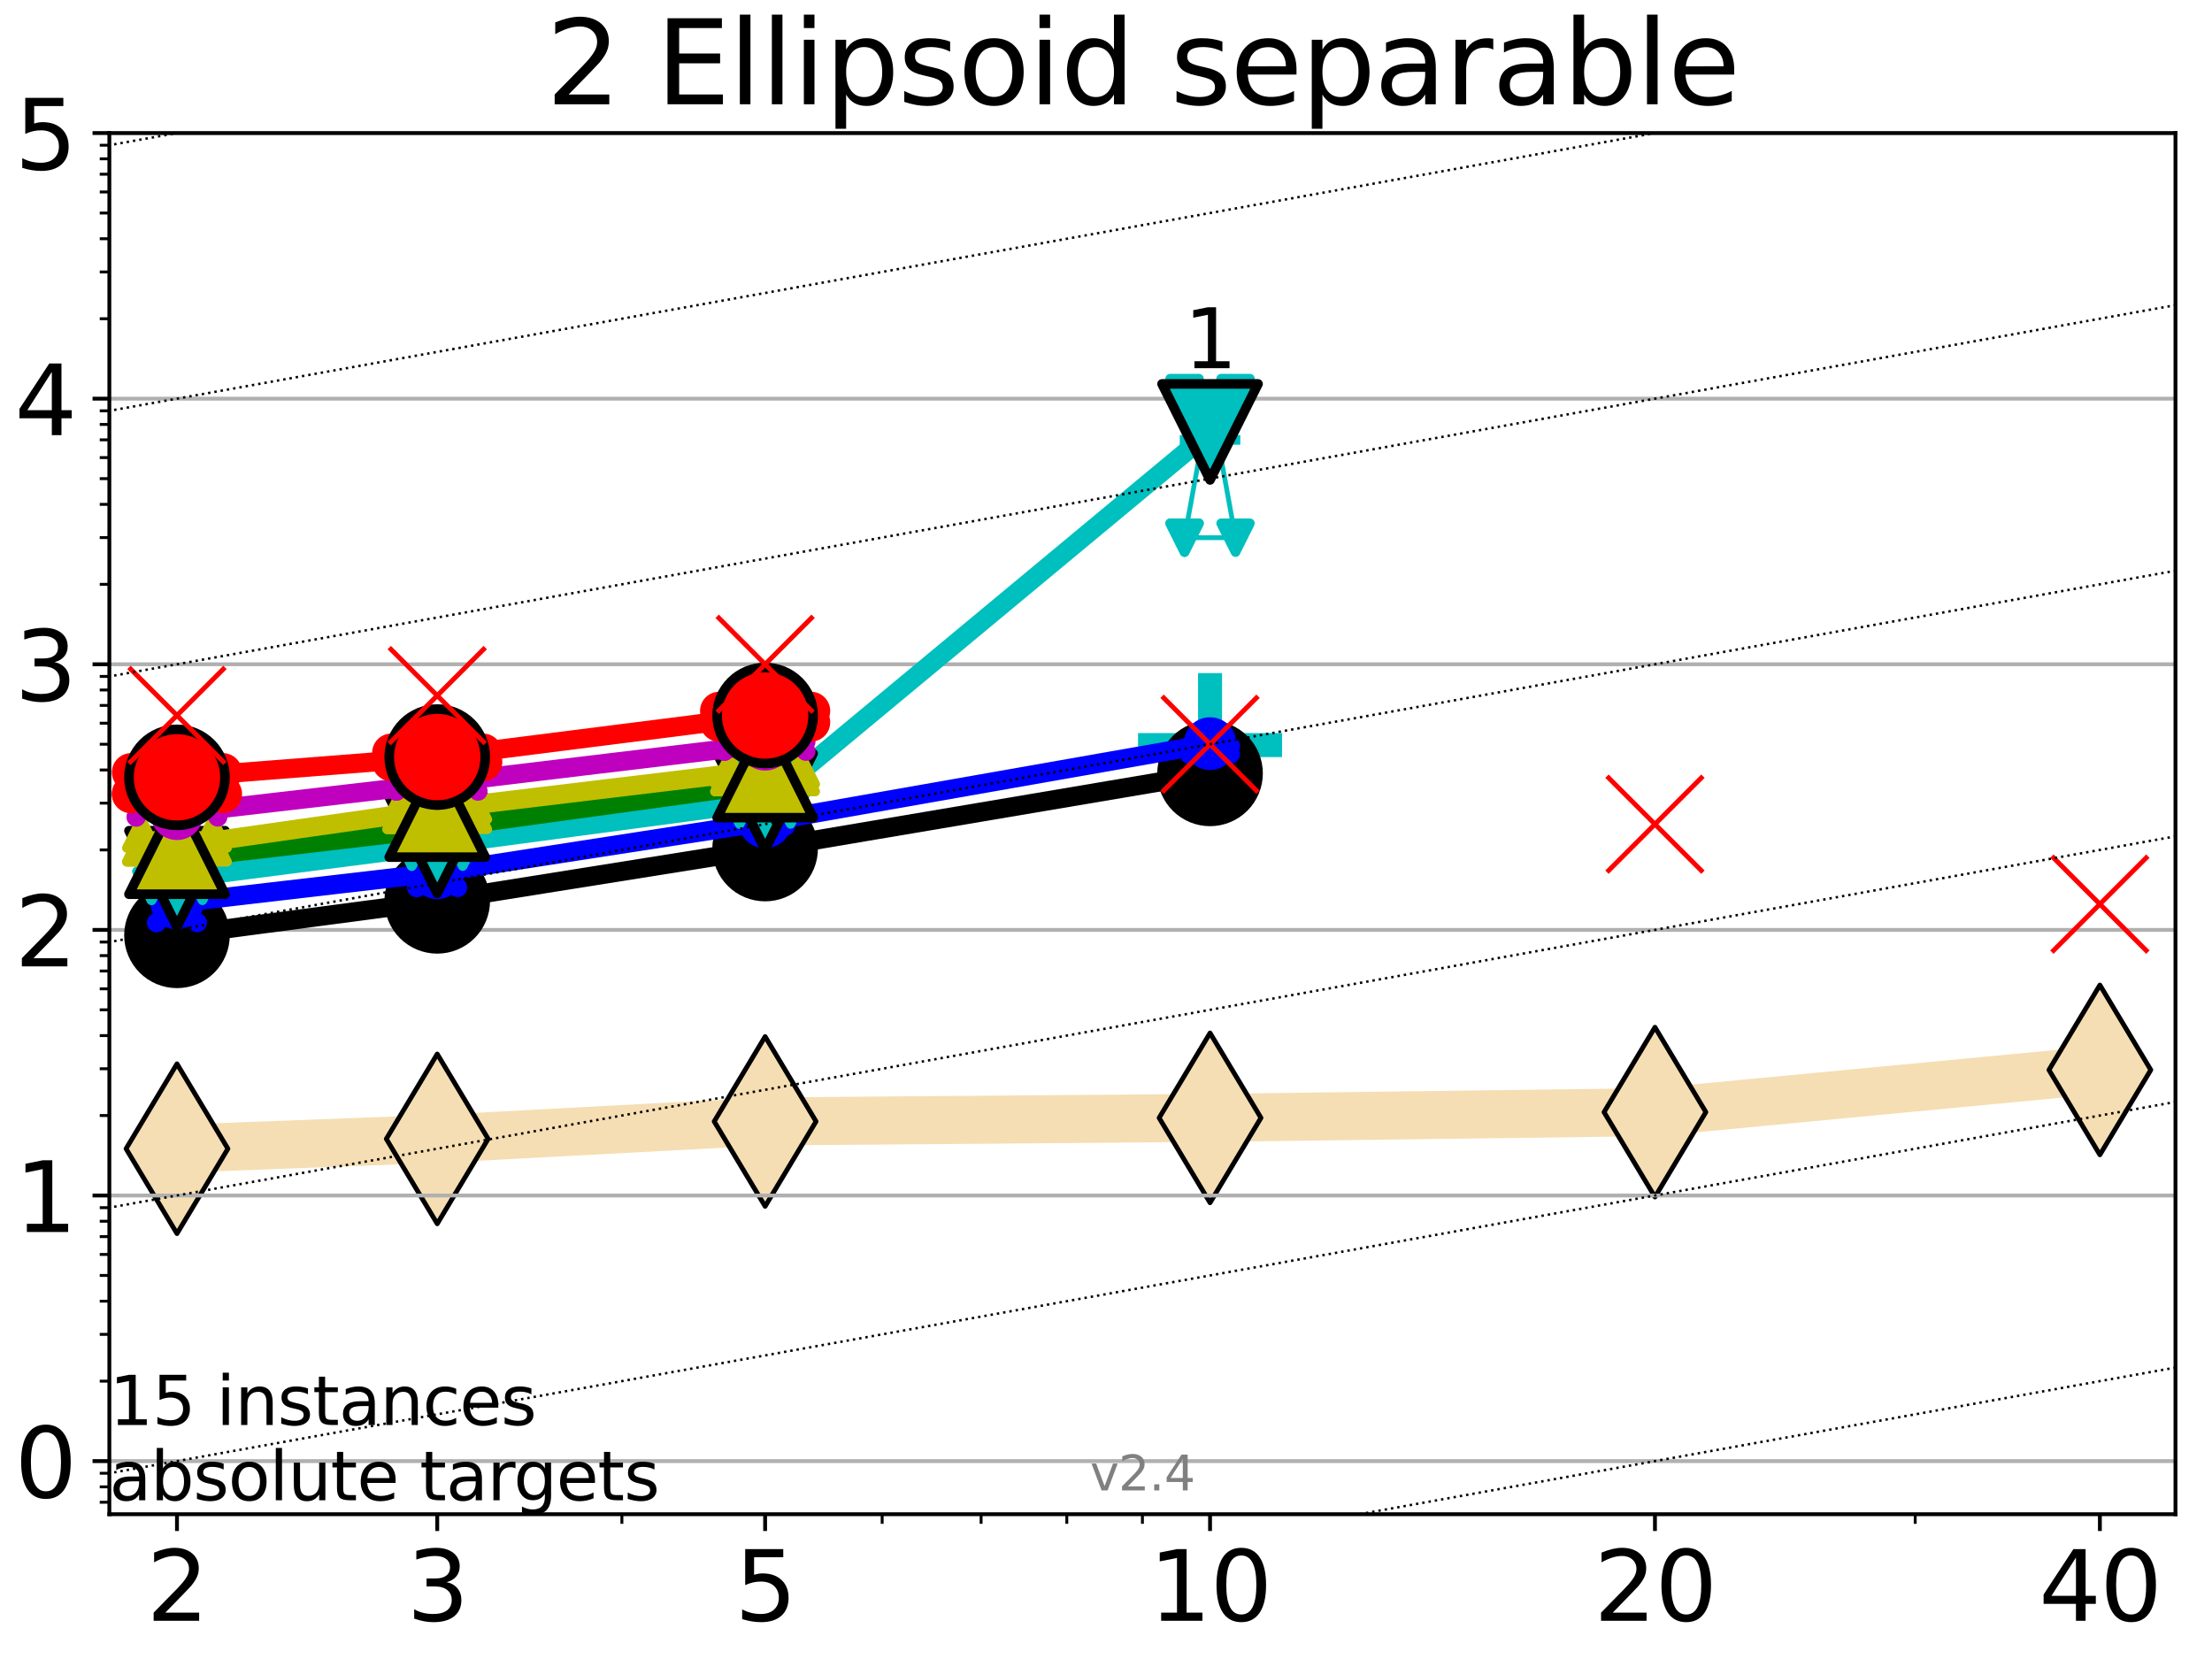 <?xml version="1.0" encoding="utf-8" standalone="no"?>
<!DOCTYPE svg PUBLIC "-//W3C//DTD SVG 1.1//EN"
  "http://www.w3.org/Graphics/SVG/1.1/DTD/svg11.dtd">
<svg height="345.6pt" version="1.1" viewBox="0 0 460.8 345.6" width="460.8pt" xmlns="http://www.w3.org/2000/svg" xmlns:xlink="http://www.w3.org/1999/xlink">
 <defs>
  <style type="text/css">*{stroke-linecap:butt;stroke-linejoin:round;}</style>
 </defs>
 <g id="figure_1">
  <g id="patch_1">
   <path d="M 0 345.6 
L 460.8 345.6 
L 460.8 0 
L 0 0 
z
" style="fill:#ffffff;"/>
  </g>
  <g id="axes_1">
   <g id="patch_2">
    <path d="M 22.78 315.44 
L 453.192 315.44 
L 453.192 27.72 
L 22.78 27.72 
z
" style="fill:#ffffff;"/>
   </g>
   <g id="line2d_1">
    <path clip-path="url(#p3ce943f0e2)" d="M 36.868 239.3 
L 91.085 237.253 
L 159.39 233.619 
L 252.074 232.872 
L 344.758 231.677 
L 437.443 222.885 
" style="fill:none;stroke:#f5deb3;stroke-linecap:square;stroke-width:10;"/>
    <defs>
     <path d="M 0 17.678 
L 10.607 0 
L 0 -17.678 
L -10.607 0 
z
" id="m06f469a8e8" style="stroke:#000000;stroke-linejoin:miter;"/>
    </defs>
    <g clip-path="url(#p3ce943f0e2)">
     <use style="fill:#f5deb3;stroke:#000000;stroke-linejoin:miter;" x="36.868" xlink:href="#m06f469a8e8" y="239.3"/>
     <use style="fill:#f5deb3;stroke:#000000;stroke-linejoin:miter;" x="91.085" xlink:href="#m06f469a8e8" y="237.253"/>
     <use style="fill:#f5deb3;stroke:#000000;stroke-linejoin:miter;" x="159.39" xlink:href="#m06f469a8e8" y="233.619"/>
     <use style="fill:#f5deb3;stroke:#000000;stroke-linejoin:miter;" x="252.074" xlink:href="#m06f469a8e8" y="232.872"/>
     <use style="fill:#f5deb3;stroke:#000000;stroke-linejoin:miter;" x="344.758" xlink:href="#m06f469a8e8" y="231.677"/>
     <use style="fill:#f5deb3;stroke:#000000;stroke-linejoin:miter;" x="437.443" xlink:href="#m06f469a8e8" y="222.885"/>
    </g>
   </g>
   <g id="line2d_2">
    <defs>
     <path d="M -15 0 
L 15 0 
M 0 15 
L 0 -15 
" id="m22243542b4" style="stroke:#00bfbf;stroke-width:5;"/>
    </defs>
    <g clip-path="url(#p3ce943f0e2)">
     <use style="fill:#00bfbf;stroke:#00bfbf;stroke-width:5;" x="252.074" xlink:href="#m22243542b4" y="155.221"/>
    </g>
   </g>
   <g id="matplotlib.axis_1">
    <g id="xtick_1">
     <g id="line2d_3">
      <defs>
       <path d="M 0 0 
L 0 3.5 
" id="m3c925257f1" style="stroke:#000000;stroke-width:0.8;"/>
      </defs>
      <g>
       <use style="stroke:#000000;stroke-width:0.8;" x="36.868" xlink:href="#m3c925257f1" y="315.44"/>
      </g>
     </g>
     <g id="text_1">
      <!-- 2 -->
      <g transform="translate(30.506 337.637)scale(0.2 -0.2)">
       <defs>
        <path d="M 1228 531 
L 3431 531 
L 3431 0 
L 469 0 
L 469 531 
Q 828 903 1448 1529 
Q 2069 2156 2228 2338 
Q 2531 2678 2651 2914 
Q 2772 3150 2772 3378 
Q 2772 3750 2511 3984 
Q 2250 4219 1831 4219 
Q 1534 4219 1204 4116 
Q 875 4013 500 3803 
L 500 4441 
Q 881 4594 1212 4672 
Q 1544 4750 1819 4750 
Q 2544 4750 2975 4387 
Q 3406 4025 3406 3419 
Q 3406 3131 3298 2873 
Q 3191 2616 2906 2266 
Q 2828 2175 2409 1742 
Q 1991 1309 1228 531 
z
" id="DejaVuSans-32" transform="scale(0.016)"/>
       </defs>
       <use xlink:href="#DejaVuSans-32"/>
      </g>
     </g>
    </g>
    <g id="xtick_2">
     <g id="line2d_4">
      <g>
       <use style="stroke:#000000;stroke-width:0.8;" x="91.085" xlink:href="#m3c925257f1" y="315.44"/>
      </g>
     </g>
     <g id="text_2">
      <!-- 3 -->
      <g transform="translate(84.723 337.637)scale(0.2 -0.2)">
       <defs>
        <path d="M 2597 2516 
Q 3050 2419 3304 2112 
Q 3559 1806 3559 1356 
Q 3559 666 3084 287 
Q 2609 -91 1734 -91 
Q 1441 -91 1130 -33 
Q 819 25 488 141 
L 488 750 
Q 750 597 1062 519 
Q 1375 441 1716 441 
Q 2309 441 2620 675 
Q 2931 909 2931 1356 
Q 2931 1769 2642 2001 
Q 2353 2234 1838 2234 
L 1294 2234 
L 1294 2753 
L 1863 2753 
Q 2328 2753 2575 2939 
Q 2822 3125 2822 3475 
Q 2822 3834 2567 4026 
Q 2313 4219 1838 4219 
Q 1578 4219 1281 4162 
Q 984 4106 628 3988 
L 628 4550 
Q 988 4650 1302 4700 
Q 1616 4750 1894 4750 
Q 2613 4750 3031 4423 
Q 3450 4097 3450 3541 
Q 3450 3153 3228 2886 
Q 3006 2619 2597 2516 
z
" id="DejaVuSans-33" transform="scale(0.016)"/>
       </defs>
       <use xlink:href="#DejaVuSans-33"/>
      </g>
     </g>
    </g>
    <g id="xtick_3">
     <g id="line2d_5">
      <g>
       <use style="stroke:#000000;stroke-width:0.8;" x="159.39" xlink:href="#m3c925257f1" y="315.44"/>
      </g>
     </g>
     <g id="text_3">
      <!-- 5 -->
      <g transform="translate(153.028 337.637)scale(0.2 -0.2)">
       <defs>
        <path d="M 691 4666 
L 3169 4666 
L 3169 4134 
L 1269 4134 
L 1269 2991 
Q 1406 3038 1543 3061 
Q 1681 3084 1819 3084 
Q 2600 3084 3056 2656 
Q 3513 2228 3513 1497 
Q 3513 744 3044 326 
Q 2575 -91 1722 -91 
Q 1428 -91 1123 -41 
Q 819 9 494 109 
L 494 744 
Q 775 591 1075 516 
Q 1375 441 1709 441 
Q 2250 441 2565 725 
Q 2881 1009 2881 1497 
Q 2881 1984 2565 2268 
Q 2250 2553 1709 2553 
Q 1456 2553 1204 2497 
Q 953 2441 691 2322 
L 691 4666 
z
" id="DejaVuSans-35" transform="scale(0.016)"/>
       </defs>
       <use xlink:href="#DejaVuSans-35"/>
      </g>
     </g>
    </g>
    <g id="xtick_4">
     <g id="line2d_6">
      <g>
       <use style="stroke:#000000;stroke-width:0.8;" x="252.074" xlink:href="#m3c925257f1" y="315.44"/>
      </g>
     </g>
     <g id="text_4">
      <!-- 10 -->
      <g transform="translate(239.349 337.637)scale(0.2 -0.2)">
       <defs>
        <path d="M 794 531 
L 1825 531 
L 1825 4091 
L 703 3866 
L 703 4441 
L 1819 4666 
L 2450 4666 
L 2450 531 
L 3481 531 
L 3481 0 
L 794 0 
L 794 531 
z
" id="DejaVuSans-31" transform="scale(0.016)"/>
        <path d="M 2034 4250 
Q 1547 4250 1301 3770 
Q 1056 3291 1056 2328 
Q 1056 1369 1301 889 
Q 1547 409 2034 409 
Q 2525 409 2770 889 
Q 3016 1369 3016 2328 
Q 3016 3291 2770 3770 
Q 2525 4250 2034 4250 
z
M 2034 4750 
Q 2819 4750 3233 4129 
Q 3647 3509 3647 2328 
Q 3647 1150 3233 529 
Q 2819 -91 2034 -91 
Q 1250 -91 836 529 
Q 422 1150 422 2328 
Q 422 3509 836 4129 
Q 1250 4750 2034 4750 
z
" id="DejaVuSans-30" transform="scale(0.016)"/>
       </defs>
       <use xlink:href="#DejaVuSans-31"/>
       <use x="63.623" xlink:href="#DejaVuSans-30"/>
      </g>
     </g>
    </g>
    <g id="xtick_5">
     <g id="line2d_7">
      <g>
       <use style="stroke:#000000;stroke-width:0.8;" x="344.758" xlink:href="#m3c925257f1" y="315.44"/>
      </g>
     </g>
     <g id="text_5">
      <!-- 20 -->
      <g transform="translate(332.033 337.637)scale(0.2 -0.2)">
       <use xlink:href="#DejaVuSans-32"/>
       <use x="63.623" xlink:href="#DejaVuSans-30"/>
      </g>
     </g>
    </g>
    <g id="xtick_6">
     <g id="line2d_8">
      <g>
       <use style="stroke:#000000;stroke-width:0.8;" x="437.443" xlink:href="#m3c925257f1" y="315.44"/>
      </g>
     </g>
     <g id="text_6">
      <!-- 40 -->
      <g transform="translate(424.718 337.637)scale(0.2 -0.2)">
       <defs>
        <path d="M 2419 4116 
L 825 1625 
L 2419 1625 
L 2419 4116 
z
M 2253 4666 
L 3047 4666 
L 3047 1625 
L 3713 1625 
L 3713 1100 
L 3047 1100 
L 3047 0 
L 2419 0 
L 2419 1100 
L 313 1100 
L 313 1709 
L 2253 4666 
z
" id="DejaVuSans-34" transform="scale(0.016)"/>
       </defs>
       <use xlink:href="#DejaVuSans-34"/>
       <use x="63.623" xlink:href="#DejaVuSans-30"/>
      </g>
     </g>
    </g>
    <g id="xtick_7">
     <g id="line2d_9">
      <defs>
       <path d="M 0 0 
L 0 2 
" id="m435645b51e" style="stroke:#000000;stroke-width:0.6;"/>
      </defs>
      <g>
       <use style="stroke:#000000;stroke-width:0.6;" x="129.552" xlink:href="#m435645b51e" y="315.44"/>
      </g>
     </g>
    </g>
    <g id="xtick_8">
     <g id="line2d_10">
      <g>
       <use style="stroke:#000000;stroke-width:0.6;" x="183.769" xlink:href="#m435645b51e" y="315.44"/>
      </g>
     </g>
    </g>
    <g id="xtick_9">
     <g id="line2d_11">
      <g>
       <use style="stroke:#000000;stroke-width:0.6;" x="204.381" xlink:href="#m435645b51e" y="315.44"/>
      </g>
     </g>
    </g>
    <g id="xtick_10">
     <g id="line2d_12">
      <g>
       <use style="stroke:#000000;stroke-width:0.6;" x="222.237" xlink:href="#m435645b51e" y="315.44"/>
      </g>
     </g>
    </g>
    <g id="xtick_11">
     <g id="line2d_13">
      <g>
       <use style="stroke:#000000;stroke-width:0.6;" x="237.986" xlink:href="#m435645b51e" y="315.44"/>
      </g>
     </g>
    </g>
    <g id="xtick_12">
     <g id="line2d_14">
      <g>
       <use style="stroke:#000000;stroke-width:0.6;" x="398.975" xlink:href="#m435645b51e" y="315.44"/>
      </g>
     </g>
    </g>
   </g>
   <g id="matplotlib.axis_2">
    <g id="ytick_1">
     <g id="line2d_15">
      <path clip-path="url(#p3ce943f0e2)" d="M 22.78 304.374 
L 453.192 304.374 
" style="fill:none;stroke:#b0b0b0;stroke-linecap:square;stroke-width:0.8;"/>
     </g>
     <g id="line2d_16">
      <defs>
       <path d="M 0 0 
L -3.5 0 
" id="m11b8d54f44" style="stroke:#000000;stroke-width:0.8;"/>
      </defs>
      <g>
       <use style="stroke:#000000;stroke-width:0.8;" x="22.78" xlink:href="#m11b8d54f44" y="304.374"/>
      </g>
     </g>
     <g id="text_7">
      <!-- 0 -->
      <g transform="translate(3.055 311.972)scale(0.2 -0.2)">
       <use xlink:href="#DejaVuSans-30"/>
      </g>
     </g>
    </g>
    <g id="ytick_2">
     <g id="line2d_17">
      <path clip-path="url(#p3ce943f0e2)" d="M 22.78 249.043 
L 453.192 249.043 
" style="fill:none;stroke:#b0b0b0;stroke-linecap:square;stroke-width:0.8;"/>
     </g>
     <g id="line2d_18">
      <g>
       <use style="stroke:#000000;stroke-width:0.8;" x="22.78" xlink:href="#m11b8d54f44" y="249.043"/>
      </g>
     </g>
     <g id="text_8">
      <!-- 1 -->
      <g transform="translate(3.055 256.642)scale(0.2 -0.2)">
       <use xlink:href="#DejaVuSans-31"/>
      </g>
     </g>
    </g>
    <g id="ytick_3">
     <g id="line2d_19">
      <path clip-path="url(#p3ce943f0e2)" d="M 22.78 193.712 
L 453.192 193.712 
" style="fill:none;stroke:#b0b0b0;stroke-linecap:square;stroke-width:0.8;"/>
     </g>
     <g id="line2d_20">
      <g>
       <use style="stroke:#000000;stroke-width:0.8;" x="22.78" xlink:href="#m11b8d54f44" y="193.712"/>
      </g>
     </g>
     <g id="text_9">
      <!-- 2 -->
      <g transform="translate(3.055 201.311)scale(0.2 -0.2)">
       <use xlink:href="#DejaVuSans-32"/>
      </g>
     </g>
    </g>
    <g id="ytick_4">
     <g id="line2d_21">
      <path clip-path="url(#p3ce943f0e2)" d="M 22.78 138.382 
L 453.192 138.382 
" style="fill:none;stroke:#b0b0b0;stroke-linecap:square;stroke-width:0.8;"/>
     </g>
     <g id="line2d_22">
      <g>
       <use style="stroke:#000000;stroke-width:0.8;" x="22.78" xlink:href="#m11b8d54f44" y="138.382"/>
      </g>
     </g>
     <g id="text_10">
      <!-- 3 -->
      <g transform="translate(3.055 145.98)scale(0.2 -0.2)">
       <use xlink:href="#DejaVuSans-33"/>
      </g>
     </g>
    </g>
    <g id="ytick_5">
     <g id="line2d_23">
      <path clip-path="url(#p3ce943f0e2)" d="M 22.78 83.051 
L 453.192 83.051 
" style="fill:none;stroke:#b0b0b0;stroke-linecap:square;stroke-width:0.8;"/>
     </g>
     <g id="line2d_24">
      <g>
       <use style="stroke:#000000;stroke-width:0.8;" x="22.78" xlink:href="#m11b8d54f44" y="83.051"/>
      </g>
     </g>
     <g id="text_11">
      <!-- 4 -->
      <g transform="translate(3.055 90.649)scale(0.2 -0.2)">
       <use xlink:href="#DejaVuSans-34"/>
      </g>
     </g>
    </g>
    <g id="ytick_6">
     <g id="line2d_25">
      <path clip-path="url(#p3ce943f0e2)" d="M 22.78 27.72 
L 453.192 27.72 
" style="fill:none;stroke:#b0b0b0;stroke-linecap:square;stroke-width:0.8;"/>
     </g>
     <g id="line2d_26">
      <g>
       <use style="stroke:#000000;stroke-width:0.8;" x="22.78" xlink:href="#m11b8d54f44" y="27.72"/>
      </g>
     </g>
     <g id="text_12">
      <!-- 5 -->
      <g transform="translate(3.055 35.318)scale(0.2 -0.2)">
       <use xlink:href="#DejaVuSans-35"/>
      </g>
     </g>
    </g>
    <g id="ytick_7">
     <g id="line2d_27">
      <defs>
       <path d="M 0 0 
L -2 0 
" id="m9acf678322" style="stroke:#000000;stroke-width:0.6;"/>
      </defs>
      <g>
       <use style="stroke:#000000;stroke-width:0.6;" x="22.78" xlink:href="#m9acf678322" y="312.945"/>
      </g>
     </g>
    </g>
    <g id="ytick_8">
     <g id="line2d_28">
      <g>
       <use style="stroke:#000000;stroke-width:0.6;" x="22.78" xlink:href="#m9acf678322" y="309.736"/>
      </g>
     </g>
    </g>
    <g id="ytick_9">
     <g id="line2d_29">
      <g>
       <use style="stroke:#000000;stroke-width:0.6;" x="22.78" xlink:href="#m9acf678322" y="306.906"/>
      </g>
     </g>
    </g>
    <g id="ytick_10">
     <g id="line2d_30">
      <g>
       <use style="stroke:#000000;stroke-width:0.6;" x="22.78" xlink:href="#m9acf678322" y="287.718"/>
      </g>
     </g>
    </g>
    <g id="ytick_11">
     <g id="line2d_31">
      <g>
       <use style="stroke:#000000;stroke-width:0.6;" x="22.78" xlink:href="#m9acf678322" y="277.974"/>
      </g>
     </g>
    </g>
    <g id="ytick_12">
     <g id="line2d_32">
      <g>
       <use style="stroke:#000000;stroke-width:0.6;" x="22.78" xlink:href="#m9acf678322" y="271.061"/>
      </g>
     </g>
    </g>
    <g id="ytick_13">
     <g id="line2d_33">
      <g>
       <use style="stroke:#000000;stroke-width:0.6;" x="22.78" xlink:href="#m9acf678322" y="265.699"/>
      </g>
     </g>
    </g>
    <g id="ytick_14">
     <g id="line2d_34">
      <g>
       <use style="stroke:#000000;stroke-width:0.6;" x="22.78" xlink:href="#m9acf678322" y="261.318"/>
      </g>
     </g>
    </g>
    <g id="ytick_15">
     <g id="line2d_35">
      <g>
       <use style="stroke:#000000;stroke-width:0.6;" x="22.78" xlink:href="#m9acf678322" y="257.614"/>
      </g>
     </g>
    </g>
    <g id="ytick_16">
     <g id="line2d_36">
      <g>
       <use style="stroke:#000000;stroke-width:0.6;" x="22.78" xlink:href="#m9acf678322" y="254.405"/>
      </g>
     </g>
    </g>
    <g id="ytick_17">
     <g id="line2d_37">
      <g>
       <use style="stroke:#000000;stroke-width:0.6;" x="22.78" xlink:href="#m9acf678322" y="251.575"/>
      </g>
     </g>
    </g>
    <g id="ytick_18">
     <g id="line2d_38">
      <g>
       <use style="stroke:#000000;stroke-width:0.6;" x="22.78" xlink:href="#m9acf678322" y="232.387"/>
      </g>
     </g>
    </g>
    <g id="ytick_19">
     <g id="line2d_39">
      <g>
       <use style="stroke:#000000;stroke-width:0.6;" x="22.78" xlink:href="#m9acf678322" y="222.644"/>
      </g>
     </g>
    </g>
    <g id="ytick_20">
     <g id="line2d_40">
      <g>
       <use style="stroke:#000000;stroke-width:0.6;" x="22.78" xlink:href="#m9acf678322" y="215.731"/>
      </g>
     </g>
    </g>
    <g id="ytick_21">
     <g id="line2d_41">
      <g>
       <use style="stroke:#000000;stroke-width:0.6;" x="22.78" xlink:href="#m9acf678322" y="210.369"/>
      </g>
     </g>
    </g>
    <g id="ytick_22">
     <g id="line2d_42">
      <g>
       <use style="stroke:#000000;stroke-width:0.6;" x="22.78" xlink:href="#m9acf678322" y="205.987"/>
      </g>
     </g>
    </g>
    <g id="ytick_23">
     <g id="line2d_43">
      <g>
       <use style="stroke:#000000;stroke-width:0.6;" x="22.78" xlink:href="#m9acf678322" y="202.283"/>
      </g>
     </g>
    </g>
    <g id="ytick_24">
     <g id="line2d_44">
      <g>
       <use style="stroke:#000000;stroke-width:0.6;" x="22.78" xlink:href="#m9acf678322" y="199.074"/>
      </g>
     </g>
    </g>
    <g id="ytick_25">
     <g id="line2d_45">
      <g>
       <use style="stroke:#000000;stroke-width:0.6;" x="22.78" xlink:href="#m9acf678322" y="196.244"/>
      </g>
     </g>
    </g>
    <g id="ytick_26">
     <g id="line2d_46">
      <g>
       <use style="stroke:#000000;stroke-width:0.6;" x="22.78" xlink:href="#m9acf678322" y="177.056"/>
      </g>
     </g>
    </g>
    <g id="ytick_27">
     <g id="line2d_47">
      <g>
       <use style="stroke:#000000;stroke-width:0.6;" x="22.78" xlink:href="#m9acf678322" y="167.313"/>
      </g>
     </g>
    </g>
    <g id="ytick_28">
     <g id="line2d_48">
      <g>
       <use style="stroke:#000000;stroke-width:0.6;" x="22.78" xlink:href="#m9acf678322" y="160.4"/>
      </g>
     </g>
    </g>
    <g id="ytick_29">
     <g id="line2d_49">
      <g>
       <use style="stroke:#000000;stroke-width:0.6;" x="22.78" xlink:href="#m9acf678322" y="155.038"/>
      </g>
     </g>
    </g>
    <g id="ytick_30">
     <g id="line2d_50">
      <g>
       <use style="stroke:#000000;stroke-width:0.6;" x="22.78" xlink:href="#m9acf678322" y="150.657"/>
      </g>
     </g>
    </g>
    <g id="ytick_31">
     <g id="line2d_51">
      <g>
       <use style="stroke:#000000;stroke-width:0.6;" x="22.78" xlink:href="#m9acf678322" y="146.952"/>
      </g>
     </g>
    </g>
    <g id="ytick_32">
     <g id="line2d_52">
      <g>
       <use style="stroke:#000000;stroke-width:0.6;" x="22.78" xlink:href="#m9acf678322" y="143.744"/>
      </g>
     </g>
    </g>
    <g id="ytick_33">
     <g id="line2d_53">
      <g>
       <use style="stroke:#000000;stroke-width:0.6;" x="22.78" xlink:href="#m9acf678322" y="140.913"/>
      </g>
     </g>
    </g>
    <g id="ytick_34">
     <g id="line2d_54">
      <g>
       <use style="stroke:#000000;stroke-width:0.6;" x="22.78" xlink:href="#m9acf678322" y="121.725"/>
      </g>
     </g>
    </g>
    <g id="ytick_35">
     <g id="line2d_55">
      <g>
       <use style="stroke:#000000;stroke-width:0.6;" x="22.78" xlink:href="#m9acf678322" y="111.982"/>
      </g>
     </g>
    </g>
    <g id="ytick_36">
     <g id="line2d_56">
      <g>
       <use style="stroke:#000000;stroke-width:0.6;" x="22.78" xlink:href="#m9acf678322" y="105.069"/>
      </g>
     </g>
    </g>
    <g id="ytick_37">
     <g id="line2d_57">
      <g>
       <use style="stroke:#000000;stroke-width:0.6;" x="22.78" xlink:href="#m9acf678322" y="99.707"/>
      </g>
     </g>
    </g>
    <g id="ytick_38">
     <g id="line2d_58">
      <g>
       <use style="stroke:#000000;stroke-width:0.6;" x="22.78" xlink:href="#m9acf678322" y="95.326"/>
      </g>
     </g>
    </g>
    <g id="ytick_39">
     <g id="line2d_59">
      <g>
       <use style="stroke:#000000;stroke-width:0.6;" x="22.78" xlink:href="#m9acf678322" y="91.622"/>
      </g>
     </g>
    </g>
    <g id="ytick_40">
     <g id="line2d_60">
      <g>
       <use style="stroke:#000000;stroke-width:0.6;" x="22.78" xlink:href="#m9acf678322" y="88.413"/>
      </g>
     </g>
    </g>
    <g id="ytick_41">
     <g id="line2d_61">
      <g>
       <use style="stroke:#000000;stroke-width:0.6;" x="22.78" xlink:href="#m9acf678322" y="85.583"/>
      </g>
     </g>
    </g>
    <g id="ytick_42">
     <g id="line2d_62">
      <g>
       <use style="stroke:#000000;stroke-width:0.6;" x="22.78" xlink:href="#m9acf678322" y="66.395"/>
      </g>
     </g>
    </g>
    <g id="ytick_43">
     <g id="line2d_63">
      <g>
       <use style="stroke:#000000;stroke-width:0.6;" x="22.78" xlink:href="#m9acf678322" y="56.651"/>
      </g>
     </g>
    </g>
    <g id="ytick_44">
     <g id="line2d_64">
      <g>
       <use style="stroke:#000000;stroke-width:0.6;" x="22.78" xlink:href="#m9acf678322" y="49.738"/>
      </g>
     </g>
    </g>
    <g id="ytick_45">
     <g id="line2d_65">
      <g>
       <use style="stroke:#000000;stroke-width:0.6;" x="22.78" xlink:href="#m9acf678322" y="44.376"/>
      </g>
     </g>
    </g>
    <g id="ytick_46">
     <g id="line2d_66">
      <g>
       <use style="stroke:#000000;stroke-width:0.6;" x="22.78" xlink:href="#m9acf678322" y="39.995"/>
      </g>
     </g>
    </g>
    <g id="ytick_47">
     <g id="line2d_67">
      <g>
       <use style="stroke:#000000;stroke-width:0.6;" x="22.78" xlink:href="#m9acf678322" y="36.291"/>
      </g>
     </g>
    </g>
    <g id="ytick_48">
     <g id="line2d_68">
      <g>
       <use style="stroke:#000000;stroke-width:0.6;" x="22.78" xlink:href="#m9acf678322" y="33.082"/>
      </g>
     </g>
    </g>
    <g id="ytick_49">
     <g id="line2d_69">
      <g>
       <use style="stroke:#000000;stroke-width:0.6;" x="22.78" xlink:href="#m9acf678322" y="30.252"/>
      </g>
     </g>
    </g>
   </g>
   <g id="line2d_70">
    <path clip-path="url(#p3ce943f0e2)" d="M 33.682 200.307 
L 35.912 198.262 
L 33.682 188.159 
L 40.054 188.159 
L 37.824 198.262 
L 40.054 200.307 
L 33.682 200.307 
" style="fill:none;stroke:#000000;stroke-linecap:square;"/>
   </g>
   <g id="line2d_71">
    <path clip-path="url(#p3ce943f0e2)" d="M 33.682 200.307 
L 40.054 200.307 
L 40.054 188.159 
L 33.682 188.159 
L 33.682 200.307 
" style="fill:none;"/>
    <defs>
     <path d="M 0 3 
C 0.796 3 1.559 2.684 2.121 2.121 
C 2.684 1.559 3 0.796 3 0 
C 3 -0.796 2.684 -1.559 2.121 -2.121 
C 1.559 -2.684 0.796 -3 0 -3 
C -0.796 -3 -1.559 -2.684 -2.121 -2.121 
C -2.684 -1.559 -3 -0.796 -3 0 
C -3 0.796 -2.684 1.559 -2.121 2.121 
C -1.559 2.684 -0.796 3 0 3 
z
" id="m47963328d9" style="stroke:#000000;stroke-width:2;"/>
    </defs>
    <g clip-path="url(#p3ce943f0e2)">
     <use style="stroke:#000000;stroke-width:2;" x="33.682" xlink:href="#m47963328d9" y="200.307"/>
     <use style="stroke:#000000;stroke-width:2;" x="40.054" xlink:href="#m47963328d9" y="200.307"/>
     <use style="stroke:#000000;stroke-width:2;" x="40.054" xlink:href="#m47963328d9" y="188.159"/>
     <use style="stroke:#000000;stroke-width:2;" x="33.682" xlink:href="#m47963328d9" y="188.159"/>
     <use style="stroke:#000000;stroke-width:2;" x="33.682" xlink:href="#m47963328d9" y="200.307"/>
    </g>
   </g>
   <g id="line2d_72">
    <path clip-path="url(#p3ce943f0e2)" d="M 33.682 198.262 
L 40.054 198.262 
" style="fill:none;stroke:#000000;stroke-linecap:square;stroke-width:2;"/>
   </g>
   <g id="line2d_73">
    <path clip-path="url(#p3ce943f0e2)" d="M 87.899 190.634 
L 90.129 188.705 
L 87.899 185.062 
L 94.271 185.062 
L 92.041 188.705 
L 94.271 190.634 
L 87.899 190.634 
" style="fill:none;stroke:#000000;stroke-linecap:square;"/>
   </g>
   <g id="line2d_74">
    <path clip-path="url(#p3ce943f0e2)" d="M 87.899 190.634 
L 94.271 190.634 
L 94.271 185.062 
L 87.899 185.062 
L 87.899 190.634 
" style="fill:none;"/>
    <g clip-path="url(#p3ce943f0e2)">
     <use style="stroke:#000000;stroke-width:2;" x="87.899" xlink:href="#m47963328d9" y="190.634"/>
     <use style="stroke:#000000;stroke-width:2;" x="94.271" xlink:href="#m47963328d9" y="190.634"/>
     <use style="stroke:#000000;stroke-width:2;" x="94.271" xlink:href="#m47963328d9" y="185.062"/>
     <use style="stroke:#000000;stroke-width:2;" x="87.899" xlink:href="#m47963328d9" y="185.062"/>
     <use style="stroke:#000000;stroke-width:2;" x="87.899" xlink:href="#m47963328d9" y="190.634"/>
    </g>
   </g>
   <g id="line2d_75">
    <path clip-path="url(#p3ce943f0e2)" d="M 87.899 188.705 
L 94.271 188.705 
" style="fill:none;stroke:#000000;stroke-linecap:square;stroke-width:2;"/>
   </g>
   <g id="line2d_76">
    <path clip-path="url(#p3ce943f0e2)" d="M 156.204 178.087 
L 158.434 176.079 
L 156.204 174.204 
L 162.576 174.204 
L 160.346 176.079 
L 162.576 178.087 
L 156.204 178.087 
" style="fill:none;stroke:#000000;stroke-linecap:square;"/>
   </g>
   <g id="line2d_77">
    <path clip-path="url(#p3ce943f0e2)" d="M 156.204 178.087 
L 162.576 178.087 
L 162.576 174.204 
L 156.204 174.204 
L 156.204 178.087 
" style="fill:none;"/>
    <g clip-path="url(#p3ce943f0e2)">
     <use style="stroke:#000000;stroke-width:2;" x="156.204" xlink:href="#m47963328d9" y="178.087"/>
     <use style="stroke:#000000;stroke-width:2;" x="162.576" xlink:href="#m47963328d9" y="178.087"/>
     <use style="stroke:#000000;stroke-width:2;" x="162.576" xlink:href="#m47963328d9" y="174.204"/>
     <use style="stroke:#000000;stroke-width:2;" x="156.204" xlink:href="#m47963328d9" y="174.204"/>
     <use style="stroke:#000000;stroke-width:2;" x="156.204" xlink:href="#m47963328d9" y="178.087"/>
    </g>
   </g>
   <g id="line2d_78">
    <path clip-path="url(#p3ce943f0e2)" d="M 156.204 176.079 
L 162.576 176.079 
" style="fill:none;stroke:#000000;stroke-linecap:square;stroke-width:2;"/>
   </g>
   <g id="line2d_79">
    <path clip-path="url(#p3ce943f0e2)" d="M 248.888 161.74 
L 251.118 161.265 
L 248.888 160.28 
L 255.26 160.28 
L 253.03 161.265 
L 255.26 161.74 
L 248.888 161.74 
" style="fill:none;stroke:#000000;stroke-linecap:square;"/>
   </g>
   <g id="line2d_80">
    <path clip-path="url(#p3ce943f0e2)" d="M 248.888 161.74 
L 255.26 161.74 
L 255.26 160.28 
L 248.888 160.28 
L 248.888 161.74 
" style="fill:none;"/>
    <g clip-path="url(#p3ce943f0e2)">
     <use style="stroke:#000000;stroke-width:2;" x="248.888" xlink:href="#m47963328d9" y="161.74"/>
     <use style="stroke:#000000;stroke-width:2;" x="255.26" xlink:href="#m47963328d9" y="161.74"/>
     <use style="stroke:#000000;stroke-width:2;" x="255.26" xlink:href="#m47963328d9" y="160.28"/>
     <use style="stroke:#000000;stroke-width:2;" x="248.888" xlink:href="#m47963328d9" y="160.28"/>
     <use style="stroke:#000000;stroke-width:2;" x="248.888" xlink:href="#m47963328d9" y="161.74"/>
    </g>
   </g>
   <g id="line2d_81">
    <path clip-path="url(#p3ce943f0e2)" d="M 248.888 161.265 
L 255.26 161.265 
" style="fill:none;stroke:#000000;stroke-linecap:square;stroke-width:2;"/>
   </g>
   <g id="line2d_82">
    <path clip-path="url(#p3ce943f0e2)" d="M 36.868 194.844 
L 91.085 187.66 
" style="fill:none;stroke:#000000;stroke-linecap:square;stroke-width:4;"/>
   </g>
   <g id="line2d_83">
    <path clip-path="url(#p3ce943f0e2)" d="M 91.085 187.66 
L 159.39 176.766 
" style="fill:none;stroke:#000000;stroke-linecap:square;stroke-width:4;"/>
   </g>
   <g id="line2d_84">
    <path clip-path="url(#p3ce943f0e2)" d="M 159.39 176.766 
L 252.074 161.109 
" style="fill:none;stroke:#000000;stroke-linecap:square;stroke-width:4;"/>
   </g>
   <g id="line2d_85">
    <path clip-path="url(#p3ce943f0e2)" d="M 36.868 194.844 
L 91.085 187.66 
L 159.39 176.766 
L 252.074 161.109 
" style="fill:none;"/>
    <defs>
     <path d="M 0 10 
C 2.652 10 5.196 8.946 7.071 7.071 
C 8.946 5.196 10 2.652 10 0 
C 10 -2.652 8.946 -5.196 7.071 -7.071 
C 5.196 -8.946 2.652 -10 0 -10 
C -2.652 -10 -5.196 -8.946 -7.071 -7.071 
C -8.946 -5.196 -10 -2.652 -10 0 
C -10 2.652 -8.946 5.196 -7.071 7.071 
C -5.196 8.946 -2.652 10 0 10 
z
" id="m7b2d083b33" style="stroke:#000000;stroke-width:2;"/>
    </defs>
    <g clip-path="url(#p3ce943f0e2)">
     <use style="stroke:#000000;stroke-width:2;" x="36.868" xlink:href="#m7b2d083b33" y="194.844"/>
     <use style="stroke:#000000;stroke-width:2;" x="91.085" xlink:href="#m7b2d083b33" y="187.66"/>
     <use style="stroke:#000000;stroke-width:2;" x="159.39" xlink:href="#m7b2d083b33" y="176.766"/>
     <use style="stroke:#000000;stroke-width:2;" x="252.074" xlink:href="#m7b2d083b33" y="161.109"/>
    </g>
   </g>
   <g id="line2d_86">
    <path clip-path="url(#p3ce943f0e2)" d="M 32.62 192.199 
L 35.594 187.224 
L 32.62 183.889 
L 41.116 183.889 
L 38.143 187.224 
L 41.116 192.199 
L 32.62 192.199 
" style="fill:none;stroke:#0000ff;stroke-linecap:square;"/>
   </g>
   <g id="line2d_87">
    <path clip-path="url(#p3ce943f0e2)" d="M 32.62 192.199 
L 41.116 192.199 
L 41.116 183.889 
L 32.62 183.889 
L 32.62 192.199 
" style="fill:none;"/>
    <defs>
     <path d="M 0 1.5 
C 0.398 1.5 0.779 1.342 1.061 1.061 
C 1.342 0.779 1.5 0.398 1.5 0 
C 1.5 -0.398 1.342 -0.779 1.061 -1.061 
C 0.779 -1.342 0.398 -1.5 0 -1.5 
C -0.398 -1.5 -0.779 -1.342 -1.061 -1.061 
C -1.342 -0.779 -1.5 -0.398 -1.5 0 
C -1.5 0.398 -1.342 0.779 -1.061 1.061 
C -0.779 1.342 -0.398 1.5 0 1.5 
z
" id="mf3b3324f56" style="stroke:#0000ff;"/>
    </defs>
    <g clip-path="url(#p3ce943f0e2)">
     <use style="fill:#0000ff;stroke:#0000ff;" x="32.62" xlink:href="#mf3b3324f56" y="192.199"/>
     <use style="fill:#0000ff;stroke:#0000ff;" x="41.116" xlink:href="#mf3b3324f56" y="192.199"/>
     <use style="fill:#0000ff;stroke:#0000ff;" x="41.116" xlink:href="#mf3b3324f56" y="183.889"/>
     <use style="fill:#0000ff;stroke:#0000ff;" x="32.62" xlink:href="#mf3b3324f56" y="183.889"/>
     <use style="fill:#0000ff;stroke:#0000ff;" x="32.62" xlink:href="#mf3b3324f56" y="192.199"/>
    </g>
   </g>
   <g id="line2d_88">
    <path clip-path="url(#p3ce943f0e2)" d="M 32.62 187.224 
L 41.116 187.224 
" style="fill:none;stroke:#0000ff;stroke-linecap:square;stroke-width:2;"/>
   </g>
   <g id="line2d_89">
    <path clip-path="url(#p3ce943f0e2)" d="M 86.837 184.894 
L 89.811 181.246 
L 86.837 177.871 
L 95.333 177.871 
L 92.359 181.246 
L 95.333 184.894 
L 86.837 184.894 
" style="fill:none;stroke:#0000ff;stroke-linecap:square;"/>
   </g>
   <g id="line2d_90">
    <path clip-path="url(#p3ce943f0e2)" d="M 86.837 184.894 
L 95.333 184.894 
L 95.333 177.871 
L 86.837 177.871 
L 86.837 184.894 
" style="fill:none;"/>
    <g clip-path="url(#p3ce943f0e2)">
     <use style="fill:#0000ff;stroke:#0000ff;" x="86.837" xlink:href="#mf3b3324f56" y="184.894"/>
     <use style="fill:#0000ff;stroke:#0000ff;" x="95.333" xlink:href="#mf3b3324f56" y="184.894"/>
     <use style="fill:#0000ff;stroke:#0000ff;" x="95.333" xlink:href="#mf3b3324f56" y="177.871"/>
     <use style="fill:#0000ff;stroke:#0000ff;" x="86.837" xlink:href="#mf3b3324f56" y="177.871"/>
     <use style="fill:#0000ff;stroke:#0000ff;" x="86.837" xlink:href="#mf3b3324f56" y="184.894"/>
    </g>
   </g>
   <g id="line2d_91">
    <path clip-path="url(#p3ce943f0e2)" d="M 86.837 181.246 
L 95.333 181.246 
" style="fill:none;stroke:#0000ff;stroke-linecap:square;stroke-width:2;"/>
   </g>
   <g id="line2d_92">
    <path clip-path="url(#p3ce943f0e2)" d="M 155.142 172.101 
L 158.116 170.715 
L 155.142 170.167 
L 163.638 170.167 
L 160.665 170.715 
L 163.638 172.101 
L 155.142 172.101 
" style="fill:none;stroke:#0000ff;stroke-linecap:square;"/>
   </g>
   <g id="line2d_93">
    <path clip-path="url(#p3ce943f0e2)" d="M 155.142 172.101 
L 163.638 172.101 
L 163.638 170.167 
L 155.142 170.167 
L 155.142 172.101 
" style="fill:none;"/>
    <g clip-path="url(#p3ce943f0e2)">
     <use style="fill:#0000ff;stroke:#0000ff;" x="155.142" xlink:href="#mf3b3324f56" y="172.101"/>
     <use style="fill:#0000ff;stroke:#0000ff;" x="163.638" xlink:href="#mf3b3324f56" y="172.101"/>
     <use style="fill:#0000ff;stroke:#0000ff;" x="163.638" xlink:href="#mf3b3324f56" y="170.167"/>
     <use style="fill:#0000ff;stroke:#0000ff;" x="155.142" xlink:href="#mf3b3324f56" y="170.167"/>
     <use style="fill:#0000ff;stroke:#0000ff;" x="155.142" xlink:href="#mf3b3324f56" y="172.101"/>
    </g>
   </g>
   <g id="line2d_94">
    <path clip-path="url(#p3ce943f0e2)" d="M 155.142 170.715 
L 163.638 170.715 
" style="fill:none;stroke:#0000ff;stroke-linecap:square;stroke-width:2;"/>
   </g>
   <g id="line2d_95">
    <path clip-path="url(#p3ce943f0e2)" d="M 247.826 157.115 
L 250.8 156.19 
L 247.826 155.425 
L 256.322 155.425 
L 253.349 156.19 
L 256.322 157.115 
L 247.826 157.115 
" style="fill:none;stroke:#0000ff;stroke-linecap:square;"/>
   </g>
   <g id="line2d_96">
    <path clip-path="url(#p3ce943f0e2)" d="M 247.826 157.115 
L 256.322 157.115 
L 256.322 155.425 
L 247.826 155.425 
L 247.826 157.115 
" style="fill:none;"/>
    <g clip-path="url(#p3ce943f0e2)">
     <use style="fill:#0000ff;stroke:#0000ff;" x="247.826" xlink:href="#mf3b3324f56" y="157.115"/>
     <use style="fill:#0000ff;stroke:#0000ff;" x="256.322" xlink:href="#mf3b3324f56" y="157.115"/>
     <use style="fill:#0000ff;stroke:#0000ff;" x="256.322" xlink:href="#mf3b3324f56" y="155.425"/>
     <use style="fill:#0000ff;stroke:#0000ff;" x="247.826" xlink:href="#mf3b3324f56" y="155.425"/>
     <use style="fill:#0000ff;stroke:#0000ff;" x="247.826" xlink:href="#mf3b3324f56" y="157.115"/>
    </g>
   </g>
   <g id="line2d_97">
    <path clip-path="url(#p3ce943f0e2)" d="M 247.826 156.19 
L 256.322 156.19 
" style="fill:none;stroke:#0000ff;stroke-linecap:square;stroke-width:2;"/>
   </g>
   <g id="line2d_98">
    <path clip-path="url(#p3ce943f0e2)" d="M 36.868 188.095 
L 91.085 181.796 
" style="fill:none;stroke:#0000ff;stroke-linecap:square;stroke-width:4;"/>
   </g>
   <g id="line2d_99">
    <path clip-path="url(#p3ce943f0e2)" d="M 91.085 181.796 
L 159.39 171.218 
" style="fill:none;stroke:#0000ff;stroke-linecap:square;stroke-width:4;"/>
   </g>
   <g id="line2d_100">
    <path clip-path="url(#p3ce943f0e2)" d="M 159.39 171.218 
L 252.074 154.916 
" style="fill:none;stroke:#0000ff;stroke-linecap:square;stroke-width:4;"/>
   </g>
   <g id="line2d_101">
    <path clip-path="url(#p3ce943f0e2)" d="M 36.868 188.095 
L 91.085 181.796 
L 159.39 171.218 
L 252.074 154.916 
" style="fill:none;"/>
    <defs>
     <path d="M 0 5 
C 1.326 5 2.598 4.473 3.536 3.536 
C 4.473 2.598 5 1.326 5 0 
C 5 -1.326 4.473 -2.598 3.536 -3.536 
C 2.598 -4.473 1.326 -5 0 -5 
C -1.326 -5 -2.598 -4.473 -3.536 -3.536 
C -4.473 -2.598 -5 -1.326 -5 0 
C -5 1.326 -4.473 2.598 -3.536 3.536 
C -2.598 4.473 -1.326 5 0 5 
z
" id="m9860893a52" style="stroke:#0000ff;"/>
    </defs>
    <g clip-path="url(#p3ce943f0e2)">
     <use style="fill:#0000ff;stroke:#0000ff;" x="36.868" xlink:href="#m9860893a52" y="188.095"/>
     <use style="fill:#0000ff;stroke:#0000ff;" x="91.085" xlink:href="#m9860893a52" y="181.796"/>
     <use style="fill:#0000ff;stroke:#0000ff;" x="159.39" xlink:href="#m9860893a52" y="171.218"/>
     <use style="fill:#0000ff;stroke:#0000ff;" x="252.074" xlink:href="#m9860893a52" y="154.916"/>
    </g>
   </g>
   <g id="line2d_102">
    <path clip-path="url(#p3ce943f0e2)" d="M 31.558 184.536 
L 35.275 182.797 
L 31.558 180.891 
L 42.178 180.891 
L 38.461 182.797 
L 42.178 184.536 
L 31.558 184.536 
" style="fill:none;stroke:#00bfbf;stroke-linecap:square;"/>
   </g>
   <g id="line2d_103">
    <path clip-path="url(#p3ce943f0e2)" d="M 31.558 184.536 
L 42.178 184.536 
L 42.178 180.891 
L 31.558 180.891 
L 31.558 184.536 
" style="fill:none;"/>
    <defs>
     <path d="M -0 3 
L 3 -3 
L -3 -3 
z
" id="m899523c59f" style="stroke:#00bfbf;stroke-linejoin:miter;stroke-width:2;"/>
    </defs>
    <g clip-path="url(#p3ce943f0e2)">
     <use style="fill:#00bfbf;stroke:#00bfbf;stroke-linejoin:miter;stroke-width:2;" x="31.558" xlink:href="#m899523c59f" y="184.536"/>
     <use style="fill:#00bfbf;stroke:#00bfbf;stroke-linejoin:miter;stroke-width:2;" x="42.178" xlink:href="#m899523c59f" y="184.536"/>
     <use style="fill:#00bfbf;stroke:#00bfbf;stroke-linejoin:miter;stroke-width:2;" x="42.178" xlink:href="#m899523c59f" y="180.891"/>
     <use style="fill:#00bfbf;stroke:#00bfbf;stroke-linejoin:miter;stroke-width:2;" x="31.558" xlink:href="#m899523c59f" y="180.891"/>
     <use style="fill:#00bfbf;stroke:#00bfbf;stroke-linejoin:miter;stroke-width:2;" x="31.558" xlink:href="#m899523c59f" y="184.536"/>
    </g>
   </g>
   <g id="line2d_104">
    <path clip-path="url(#p3ce943f0e2)" d="M 31.558 182.797 
L 42.178 182.797 
" style="fill:none;stroke:#00bfbf;stroke-linecap:square;stroke-width:2;"/>
   </g>
   <g id="line2d_105">
    <path clip-path="url(#p3ce943f0e2)" d="M 85.775 177.419 
L 89.492 176.659 
L 85.775 176.229 
L 96.395 176.229 
L 92.678 176.659 
L 96.395 177.419 
L 85.775 177.419 
" style="fill:none;stroke:#00bfbf;stroke-linecap:square;"/>
   </g>
   <g id="line2d_106">
    <path clip-path="url(#p3ce943f0e2)" d="M 85.775 177.419 
L 96.395 177.419 
L 96.395 176.229 
L 85.775 176.229 
L 85.775 177.419 
" style="fill:none;"/>
    <g clip-path="url(#p3ce943f0e2)">
     <use style="fill:#00bfbf;stroke:#00bfbf;stroke-linejoin:miter;stroke-width:2;" x="85.775" xlink:href="#m899523c59f" y="177.419"/>
     <use style="fill:#00bfbf;stroke:#00bfbf;stroke-linejoin:miter;stroke-width:2;" x="96.395" xlink:href="#m899523c59f" y="177.419"/>
     <use style="fill:#00bfbf;stroke:#00bfbf;stroke-linejoin:miter;stroke-width:2;" x="96.395" xlink:href="#m899523c59f" y="176.229"/>
     <use style="fill:#00bfbf;stroke:#00bfbf;stroke-linejoin:miter;stroke-width:2;" x="85.775" xlink:href="#m899523c59f" y="176.229"/>
     <use style="fill:#00bfbf;stroke:#00bfbf;stroke-linejoin:miter;stroke-width:2;" x="85.775" xlink:href="#m899523c59f" y="177.419"/>
    </g>
   </g>
   <g id="line2d_107">
    <path clip-path="url(#p3ce943f0e2)" d="M 85.775 176.659 
L 96.395 176.659 
" style="fill:none;stroke:#00bfbf;stroke-linecap:square;stroke-width:2;"/>
   </g>
   <g id="line2d_108">
    <path clip-path="url(#p3ce943f0e2)" d="M 154.08 168.63 
L 157.797 167.337 
L 154.08 166.837 
L 164.7 166.837 
L 160.983 167.337 
L 164.7 168.63 
L 154.08 168.63 
" style="fill:none;stroke:#00bfbf;stroke-linecap:square;"/>
   </g>
   <g id="line2d_109">
    <path clip-path="url(#p3ce943f0e2)" d="M 154.08 168.63 
L 164.7 168.63 
L 164.7 166.837 
L 154.08 166.837 
L 154.08 168.63 
" style="fill:none;"/>
    <g clip-path="url(#p3ce943f0e2)">
     <use style="fill:#00bfbf;stroke:#00bfbf;stroke-linejoin:miter;stroke-width:2;" x="154.08" xlink:href="#m899523c59f" y="168.63"/>
     <use style="fill:#00bfbf;stroke:#00bfbf;stroke-linejoin:miter;stroke-width:2;" x="164.7" xlink:href="#m899523c59f" y="168.63"/>
     <use style="fill:#00bfbf;stroke:#00bfbf;stroke-linejoin:miter;stroke-width:2;" x="164.7" xlink:href="#m899523c59f" y="166.837"/>
     <use style="fill:#00bfbf;stroke:#00bfbf;stroke-linejoin:miter;stroke-width:2;" x="154.08" xlink:href="#m899523c59f" y="166.837"/>
     <use style="fill:#00bfbf;stroke:#00bfbf;stroke-linejoin:miter;stroke-width:2;" x="154.08" xlink:href="#m899523c59f" y="168.63"/>
    </g>
   </g>
   <g id="line2d_110">
    <path clip-path="url(#p3ce943f0e2)" d="M 154.08 167.337 
L 164.7 167.337 
" style="fill:none;stroke:#00bfbf;stroke-linecap:square;stroke-width:2;"/>
   </g>
   <g id="line2d_111">
    <path clip-path="url(#p3ce943f0e2)" d="M 246.764 112.013 
L 250.481 91.635 
L 246.764 81.887 
L 257.384 81.887 
L 253.667 91.635 
L 257.384 112.013 
L 246.764 112.013 
" style="fill:none;stroke:#00bfbf;stroke-linecap:square;"/>
   </g>
   <g id="line2d_112">
    <path clip-path="url(#p3ce943f0e2)" d="M 246.764 112.013 
L 257.384 112.013 
L 257.384 81.887 
L 246.764 81.887 
L 246.764 112.013 
" style="fill:none;"/>
    <g clip-path="url(#p3ce943f0e2)">
     <use style="fill:#00bfbf;stroke:#00bfbf;stroke-linejoin:miter;stroke-width:2;" x="246.764" xlink:href="#m899523c59f" y="112.013"/>
     <use style="fill:#00bfbf;stroke:#00bfbf;stroke-linejoin:miter;stroke-width:2;" x="257.384" xlink:href="#m899523c59f" y="112.013"/>
     <use style="fill:#00bfbf;stroke:#00bfbf;stroke-linejoin:miter;stroke-width:2;" x="257.384" xlink:href="#m899523c59f" y="81.887"/>
     <use style="fill:#00bfbf;stroke:#00bfbf;stroke-linejoin:miter;stroke-width:2;" x="246.764" xlink:href="#m899523c59f" y="81.887"/>
     <use style="fill:#00bfbf;stroke:#00bfbf;stroke-linejoin:miter;stroke-width:2;" x="246.764" xlink:href="#m899523c59f" y="112.013"/>
    </g>
   </g>
   <g id="line2d_113">
    <path clip-path="url(#p3ce943f0e2)" d="M 246.764 91.635 
L 257.384 91.635 
" style="fill:none;stroke:#00bfbf;stroke-linecap:square;stroke-width:2;"/>
   </g>
   <g id="line2d_114">
    <path clip-path="url(#p3ce943f0e2)" d="M 36.868 183.052 
L 91.085 176.078 
" style="fill:none;stroke:#00bfbf;stroke-linecap:square;stroke-width:4;"/>
   </g>
   <g id="line2d_115">
    <path clip-path="url(#p3ce943f0e2)" d="M 91.085 176.078 
L 159.39 166.969 
" style="fill:none;stroke:#00bfbf;stroke-linecap:square;stroke-width:4;"/>
   </g>
   <g id="line2d_116">
    <path clip-path="url(#p3ce943f0e2)" d="M 159.39 166.969 
L 252.074 89.976 
" style="fill:none;stroke:#00bfbf;stroke-linecap:square;stroke-width:4;"/>
   </g>
   <g id="line2d_117">
    <path clip-path="url(#p3ce943f0e2)" d="M 36.868 183.052 
L 91.085 176.078 
L 159.39 166.969 
L 252.074 89.976 
" style="fill:none;"/>
    <defs>
     <path d="M -0 10 
L 10 -10 
L -10 -10 
z
" id="m6abfcfcadb" style="stroke:#000000;stroke-linejoin:miter;stroke-width:2;"/>
    </defs>
    <g clip-path="url(#p3ce943f0e2)">
     <use style="fill:#00bfbf;stroke:#000000;stroke-linejoin:miter;stroke-width:2;" x="36.868" xlink:href="#m6abfcfcadb" y="183.052"/>
     <use style="fill:#00bfbf;stroke:#000000;stroke-linejoin:miter;stroke-width:2;" x="91.085" xlink:href="#m6abfcfcadb" y="176.078"/>
     <use style="fill:#00bfbf;stroke:#000000;stroke-linejoin:miter;stroke-width:2;" x="159.39" xlink:href="#m6abfcfcadb" y="166.969"/>
     <use style="fill:#00bfbf;stroke:#000000;stroke-linejoin:miter;stroke-width:2;" x="252.074" xlink:href="#m6abfcfcadb" y="89.976"/>
    </g>
   </g>
   <g id="line2d_118">
    <path clip-path="url(#p3ce943f0e2)" d="M 30.496 181.972 
L 34.957 179.958 
L 30.496 178.607 
L 43.24 178.607 
L 38.78 179.958 
L 43.24 181.972 
L 30.496 181.972 
" style="fill:none;stroke:#008000;stroke-linecap:square;"/>
   </g>
   <g id="line2d_119">
    <path clip-path="url(#p3ce943f0e2)" d="M 30.496 181.972 
L 43.24 181.972 
L 43.24 178.607 
L 30.496 178.607 
L 30.496 181.972 
" style="fill:none;"/>
    <defs>
     <path d="M 0 1.5 
C 0.398 1.5 0.779 1.342 1.061 1.061 
C 1.342 0.779 1.5 0.398 1.5 0 
C 1.5 -0.398 1.342 -0.779 1.061 -1.061 
C 0.779 -1.342 0.398 -1.5 0 -1.5 
C -0.398 -1.5 -0.779 -1.342 -1.061 -1.061 
C -1.342 -0.779 -1.5 -0.398 -1.5 0 
C -1.5 0.398 -1.342 0.779 -1.061 1.061 
C -0.779 1.342 -0.398 1.5 0 1.5 
z
" id="m5ee20ab3fb" style="stroke:#008000;"/>
    </defs>
    <g clip-path="url(#p3ce943f0e2)">
     <use style="fill:#008000;stroke:#008000;" x="30.496" xlink:href="#m5ee20ab3fb" y="181.972"/>
     <use style="fill:#008000;stroke:#008000;" x="43.24" xlink:href="#m5ee20ab3fb" y="181.972"/>
     <use style="fill:#008000;stroke:#008000;" x="43.24" xlink:href="#m5ee20ab3fb" y="178.607"/>
     <use style="fill:#008000;stroke:#008000;" x="30.496" xlink:href="#m5ee20ab3fb" y="178.607"/>
     <use style="fill:#008000;stroke:#008000;" x="30.496" xlink:href="#m5ee20ab3fb" y="181.972"/>
    </g>
   </g>
   <g id="line2d_120">
    <path clip-path="url(#p3ce943f0e2)" d="M 30.496 179.958 
L 43.24 179.958 
" style="fill:none;stroke:#008000;stroke-linecap:square;stroke-width:2;"/>
   </g>
   <g id="line2d_121">
    <path clip-path="url(#p3ce943f0e2)" d="M 84.713 174.19 
L 89.173 172.343 
L 84.713 171.155 
L 97.457 171.155 
L 92.997 172.343 
L 97.457 174.19 
L 84.713 174.19 
" style="fill:none;stroke:#008000;stroke-linecap:square;"/>
   </g>
   <g id="line2d_122">
    <path clip-path="url(#p3ce943f0e2)" d="M 84.713 174.19 
L 97.457 174.19 
L 97.457 171.155 
L 84.713 171.155 
L 84.713 174.19 
" style="fill:none;"/>
    <g clip-path="url(#p3ce943f0e2)">
     <use style="fill:#008000;stroke:#008000;" x="84.713" xlink:href="#m5ee20ab3fb" y="174.19"/>
     <use style="fill:#008000;stroke:#008000;" x="97.457" xlink:href="#m5ee20ab3fb" y="174.19"/>
     <use style="fill:#008000;stroke:#008000;" x="97.457" xlink:href="#m5ee20ab3fb" y="171.155"/>
     <use style="fill:#008000;stroke:#008000;" x="84.713" xlink:href="#m5ee20ab3fb" y="171.155"/>
     <use style="fill:#008000;stroke:#008000;" x="84.713" xlink:href="#m5ee20ab3fb" y="174.19"/>
    </g>
   </g>
   <g id="line2d_123">
    <path clip-path="url(#p3ce943f0e2)" d="M 84.713 172.343 
L 97.457 172.343 
" style="fill:none;stroke:#008000;stroke-linecap:square;stroke-width:2;"/>
   </g>
   <g id="line2d_124">
    <path clip-path="url(#p3ce943f0e2)" d="M 153.018 164.59 
L 157.478 163.871 
L 153.018 162.221 
L 165.762 162.221 
L 161.302 163.871 
L 165.762 164.59 
L 153.018 164.59 
" style="fill:none;stroke:#008000;stroke-linecap:square;"/>
   </g>
   <g id="line2d_125">
    <path clip-path="url(#p3ce943f0e2)" d="M 153.018 164.59 
L 165.762 164.59 
L 165.762 162.221 
L 153.018 162.221 
L 153.018 164.59 
" style="fill:none;"/>
    <g clip-path="url(#p3ce943f0e2)">
     <use style="fill:#008000;stroke:#008000;" x="153.018" xlink:href="#m5ee20ab3fb" y="164.59"/>
     <use style="fill:#008000;stroke:#008000;" x="165.762" xlink:href="#m5ee20ab3fb" y="164.59"/>
     <use style="fill:#008000;stroke:#008000;" x="165.762" xlink:href="#m5ee20ab3fb" y="162.221"/>
     <use style="fill:#008000;stroke:#008000;" x="153.018" xlink:href="#m5ee20ab3fb" y="162.221"/>
     <use style="fill:#008000;stroke:#008000;" x="153.018" xlink:href="#m5ee20ab3fb" y="164.59"/>
    </g>
   </g>
   <g id="line2d_126">
    <path clip-path="url(#p3ce943f0e2)" d="M 153.018 163.871 
L 165.762 163.871 
" style="fill:none;stroke:#008000;stroke-linecap:square;stroke-width:2;"/>
   </g>
   <g id="line2d_127">
    <path clip-path="url(#p3ce943f0e2)" d="M 36.868 178.917 
L 91.085 172.551 
" style="fill:none;stroke:#008000;stroke-linecap:square;stroke-width:4;"/>
   </g>
   <g id="line2d_128">
    <path clip-path="url(#p3ce943f0e2)" d="M 91.085 172.551 
L 159.39 163.195 
" style="fill:none;stroke:#008000;stroke-linecap:square;stroke-width:4;"/>
   </g>
   <g id="line2d_129">
    <path clip-path="url(#p3ce943f0e2)" d="M 36.868 178.917 
L 91.085 172.551 
L 159.39 163.195 
" style="fill:none;"/>
    <defs>
     <path d="M 0 5 
C 1.326 5 2.598 4.473 3.536 3.536 
C 4.473 2.598 5 1.326 5 0 
C 5 -1.326 4.473 -2.598 3.536 -3.536 
C 2.598 -4.473 1.326 -5 0 -5 
C -1.326 -5 -2.598 -4.473 -3.536 -3.536 
C -4.473 -2.598 -5 -1.326 -5 0 
C -5 1.326 -4.473 2.598 -3.536 3.536 
C -2.598 4.473 -1.326 5 0 5 
z
" id="mbe0802c165" style="stroke:#008000;"/>
    </defs>
    <g clip-path="url(#p3ce943f0e2)">
     <use style="fill:#008000;stroke:#008000;" x="36.868" xlink:href="#mbe0802c165" y="178.917"/>
     <use style="fill:#008000;stroke:#008000;" x="91.085" xlink:href="#mbe0802c165" y="172.551"/>
     <use style="fill:#008000;stroke:#008000;" x="159.39" xlink:href="#mbe0802c165" y="163.195"/>
    </g>
   </g>
   <g id="line2d_130">
    <path clip-path="url(#p3ce943f0e2)" d="M 29.434 176.521 
L 34.638 175.43 
L 29.434 173.645 
L 44.303 173.645 
L 39.099 175.43 
L 44.303 176.521 
L 29.434 176.521 
" style="fill:none;stroke:#bfbf00;stroke-linecap:square;"/>
   </g>
   <g id="line2d_131">
    <path clip-path="url(#p3ce943f0e2)" d="M 29.434 176.521 
L 44.303 176.521 
L 44.303 173.645 
L 29.434 173.645 
L 29.434 176.521 
" style="fill:none;"/>
    <defs>
     <path d="M 0 -3 
L -3 3 
L 3 3 
z
" id="m4ed9a554d7" style="stroke:#bfbf00;stroke-linejoin:miter;stroke-width:2;"/>
    </defs>
    <g clip-path="url(#p3ce943f0e2)">
     <use style="fill:#bfbf00;stroke:#bfbf00;stroke-linejoin:miter;stroke-width:2;" x="29.434" xlink:href="#m4ed9a554d7" y="176.521"/>
     <use style="fill:#bfbf00;stroke:#bfbf00;stroke-linejoin:miter;stroke-width:2;" x="44.303" xlink:href="#m4ed9a554d7" y="176.521"/>
     <use style="fill:#bfbf00;stroke:#bfbf00;stroke-linejoin:miter;stroke-width:2;" x="44.303" xlink:href="#m4ed9a554d7" y="173.645"/>
     <use style="fill:#bfbf00;stroke:#bfbf00;stroke-linejoin:miter;stroke-width:2;" x="29.434" xlink:href="#m4ed9a554d7" y="173.645"/>
     <use style="fill:#bfbf00;stroke:#bfbf00;stroke-linejoin:miter;stroke-width:2;" x="29.434" xlink:href="#m4ed9a554d7" y="176.521"/>
    </g>
   </g>
   <g id="line2d_132">
    <path clip-path="url(#p3ce943f0e2)" d="M 29.434 175.43 
L 44.303 175.43 
" style="fill:none;stroke:#bfbf00;stroke-linecap:square;stroke-width:2;"/>
   </g>
   <g id="line2d_133">
    <path clip-path="url(#p3ce943f0e2)" d="M 83.651 169.756 
L 88.855 169.331 
L 83.651 167.69 
L 98.519 167.69 
L 93.315 169.331 
L 98.519 169.756 
L 83.651 169.756 
" style="fill:none;stroke:#bfbf00;stroke-linecap:square;"/>
   </g>
   <g id="line2d_134">
    <path clip-path="url(#p3ce943f0e2)" d="M 83.651 169.756 
L 98.519 169.756 
L 98.519 167.69 
L 83.651 167.69 
L 83.651 169.756 
" style="fill:none;"/>
    <g clip-path="url(#p3ce943f0e2)">
     <use style="fill:#bfbf00;stroke:#bfbf00;stroke-linejoin:miter;stroke-width:2;" x="83.651" xlink:href="#m4ed9a554d7" y="169.756"/>
     <use style="fill:#bfbf00;stroke:#bfbf00;stroke-linejoin:miter;stroke-width:2;" x="98.519" xlink:href="#m4ed9a554d7" y="169.756"/>
     <use style="fill:#bfbf00;stroke:#bfbf00;stroke-linejoin:miter;stroke-width:2;" x="98.519" xlink:href="#m4ed9a554d7" y="167.69"/>
     <use style="fill:#bfbf00;stroke:#bfbf00;stroke-linejoin:miter;stroke-width:2;" x="83.651" xlink:href="#m4ed9a554d7" y="167.69"/>
     <use style="fill:#bfbf00;stroke:#bfbf00;stroke-linejoin:miter;stroke-width:2;" x="83.651" xlink:href="#m4ed9a554d7" y="169.756"/>
    </g>
   </g>
   <g id="line2d_135">
    <path clip-path="url(#p3ce943f0e2)" d="M 83.651 169.331 
L 98.519 169.331 
" style="fill:none;stroke:#bfbf00;stroke-linecap:square;stroke-width:2;"/>
   </g>
   <g id="line2d_136">
    <path clip-path="url(#p3ce943f0e2)" d="M 151.956 161.887 
L 157.16 160.953 
L 151.956 160.352 
L 166.824 160.352 
L 161.62 160.953 
L 166.824 161.887 
L 151.956 161.887 
" style="fill:none;stroke:#bfbf00;stroke-linecap:square;"/>
   </g>
   <g id="line2d_137">
    <path clip-path="url(#p3ce943f0e2)" d="M 151.956 161.887 
L 166.824 161.887 
L 166.824 160.352 
L 151.956 160.352 
L 151.956 161.887 
" style="fill:none;"/>
    <g clip-path="url(#p3ce943f0e2)">
     <use style="fill:#bfbf00;stroke:#bfbf00;stroke-linejoin:miter;stroke-width:2;" x="151.956" xlink:href="#m4ed9a554d7" y="161.887"/>
     <use style="fill:#bfbf00;stroke:#bfbf00;stroke-linejoin:miter;stroke-width:2;" x="166.824" xlink:href="#m4ed9a554d7" y="161.887"/>
     <use style="fill:#bfbf00;stroke:#bfbf00;stroke-linejoin:miter;stroke-width:2;" x="166.824" xlink:href="#m4ed9a554d7" y="160.352"/>
     <use style="fill:#bfbf00;stroke:#bfbf00;stroke-linejoin:miter;stroke-width:2;" x="151.956" xlink:href="#m4ed9a554d7" y="160.352"/>
     <use style="fill:#bfbf00;stroke:#bfbf00;stroke-linejoin:miter;stroke-width:2;" x="151.956" xlink:href="#m4ed9a554d7" y="161.887"/>
    </g>
   </g>
   <g id="line2d_138">
    <path clip-path="url(#p3ce943f0e2)" d="M 151.956 160.953 
L 166.824 160.953 
" style="fill:none;stroke:#bfbf00;stroke-linecap:square;stroke-width:2;"/>
   </g>
   <g id="line2d_139">
    <path clip-path="url(#p3ce943f0e2)" d="M 36.868 176.28 
L 91.085 168.557 
" style="fill:none;stroke:#bfbf00;stroke-linecap:square;stroke-width:4;"/>
   </g>
   <g id="line2d_140">
    <path clip-path="url(#p3ce943f0e2)" d="M 91.085 168.557 
L 159.39 160.337 
" style="fill:none;stroke:#bfbf00;stroke-linecap:square;stroke-width:4;"/>
   </g>
   <g id="line2d_141">
    <path clip-path="url(#p3ce943f0e2)" d="M 36.868 176.28 
L 91.085 168.557 
L 159.39 160.337 
" style="fill:none;"/>
    <defs>
     <path d="M 0 -10 
L -10 10 
L 10 10 
z
" id="m9cd9264194" style="stroke:#000000;stroke-linejoin:miter;stroke-width:2;"/>
    </defs>
    <g clip-path="url(#p3ce943f0e2)">
     <use style="fill:#bfbf00;stroke:#000000;stroke-linejoin:miter;stroke-width:2;" x="36.868" xlink:href="#m9cd9264194" y="176.28"/>
     <use style="fill:#bfbf00;stroke:#000000;stroke-linejoin:miter;stroke-width:2;" x="91.085" xlink:href="#m9cd9264194" y="168.557"/>
     <use style="fill:#bfbf00;stroke:#000000;stroke-linejoin:miter;stroke-width:2;" x="159.39" xlink:href="#m9cd9264194" y="160.337"/>
    </g>
   </g>
   <g id="line2d_142">
    <path clip-path="url(#p3ce943f0e2)" d="M 28.372 170.203 
L 34.319 167.717 
L 28.372 166.026 
L 45.365 166.026 
L 39.417 167.717 
L 45.365 170.203 
L 28.372 170.203 
" style="fill:none;stroke:#bf00bf;stroke-linecap:square;"/>
   </g>
   <g id="line2d_143">
    <path clip-path="url(#p3ce943f0e2)" d="M 28.372 170.203 
L 45.365 170.203 
L 45.365 166.026 
L 28.372 166.026 
L 28.372 170.203 
" style="fill:none;"/>
    <defs>
     <path d="M 0 1.5 
C 0.398 1.5 0.779 1.342 1.061 1.061 
C 1.342 0.779 1.5 0.398 1.5 0 
C 1.5 -0.398 1.342 -0.779 1.061 -1.061 
C 0.779 -1.342 0.398 -1.5 0 -1.5 
C -0.398 -1.5 -0.779 -1.342 -1.061 -1.061 
C -1.342 -0.779 -1.5 -0.398 -1.5 0 
C -1.5 0.398 -1.342 0.779 -1.061 1.061 
C -0.779 1.342 -0.398 1.5 0 1.5 
z
" id="mf12fec1a2d" style="stroke:#bf00bf;"/>
    </defs>
    <g clip-path="url(#p3ce943f0e2)">
     <use style="fill:#bf00bf;stroke:#bf00bf;" x="28.372" xlink:href="#mf12fec1a2d" y="170.203"/>
     <use style="fill:#bf00bf;stroke:#bf00bf;" x="45.365" xlink:href="#mf12fec1a2d" y="170.203"/>
     <use style="fill:#bf00bf;stroke:#bf00bf;" x="45.365" xlink:href="#mf12fec1a2d" y="166.026"/>
     <use style="fill:#bf00bf;stroke:#bf00bf;" x="28.372" xlink:href="#mf12fec1a2d" y="166.026"/>
     <use style="fill:#bf00bf;stroke:#bf00bf;" x="28.372" xlink:href="#mf12fec1a2d" y="170.203"/>
    </g>
   </g>
   <g id="line2d_144">
    <path clip-path="url(#p3ce943f0e2)" d="M 28.372 167.717 
L 45.365 167.717 
" style="fill:none;stroke:#bf00bf;stroke-linecap:square;stroke-width:2;"/>
   </g>
   <g id="line2d_145">
    <path clip-path="url(#p3ce943f0e2)" d="M 82.589 164.805 
L 88.536 163.313 
L 82.589 160.38 
L 99.581 160.38 
L 93.634 163.313 
L 99.581 164.805 
L 82.589 164.805 
" style="fill:none;stroke:#bf00bf;stroke-linecap:square;"/>
   </g>
   <g id="line2d_146">
    <path clip-path="url(#p3ce943f0e2)" d="M 82.589 164.805 
L 99.581 164.805 
L 99.581 160.38 
L 82.589 160.38 
L 82.589 164.805 
" style="fill:none;"/>
    <g clip-path="url(#p3ce943f0e2)">
     <use style="fill:#bf00bf;stroke:#bf00bf;" x="82.589" xlink:href="#mf12fec1a2d" y="164.805"/>
     <use style="fill:#bf00bf;stroke:#bf00bf;" x="99.581" xlink:href="#mf12fec1a2d" y="164.805"/>
     <use style="fill:#bf00bf;stroke:#bf00bf;" x="99.581" xlink:href="#mf12fec1a2d" y="160.38"/>
     <use style="fill:#bf00bf;stroke:#bf00bf;" x="82.589" xlink:href="#mf12fec1a2d" y="160.38"/>
     <use style="fill:#bf00bf;stroke:#bf00bf;" x="82.589" xlink:href="#mf12fec1a2d" y="164.805"/>
    </g>
   </g>
   <g id="line2d_147">
    <path clip-path="url(#p3ce943f0e2)" d="M 82.589 163.313 
L 99.581 163.313 
" style="fill:none;stroke:#bf00bf;stroke-linecap:square;stroke-width:2;"/>
   </g>
   <g id="line2d_148">
    <path clip-path="url(#p3ce943f0e2)" d="M 150.894 156.504 
L 156.841 155.047 
L 150.894 154.515 
L 167.886 154.515 
L 161.939 155.047 
L 167.886 156.504 
L 150.894 156.504 
" style="fill:none;stroke:#bf00bf;stroke-linecap:square;"/>
   </g>
   <g id="line2d_149">
    <path clip-path="url(#p3ce943f0e2)" d="M 150.894 156.504 
L 167.886 156.504 
L 167.886 154.515 
L 150.894 154.515 
L 150.894 156.504 
" style="fill:none;"/>
    <g clip-path="url(#p3ce943f0e2)">
     <use style="fill:#bf00bf;stroke:#bf00bf;" x="150.894" xlink:href="#mf12fec1a2d" y="156.504"/>
     <use style="fill:#bf00bf;stroke:#bf00bf;" x="167.886" xlink:href="#mf12fec1a2d" y="156.504"/>
     <use style="fill:#bf00bf;stroke:#bf00bf;" x="167.886" xlink:href="#mf12fec1a2d" y="154.515"/>
     <use style="fill:#bf00bf;stroke:#bf00bf;" x="150.894" xlink:href="#mf12fec1a2d" y="154.515"/>
     <use style="fill:#bf00bf;stroke:#bf00bf;" x="150.894" xlink:href="#mf12fec1a2d" y="156.504"/>
    </g>
   </g>
   <g id="line2d_150">
    <path clip-path="url(#p3ce943f0e2)" d="M 150.894 155.047 
L 167.886 155.047 
" style="fill:none;stroke:#bf00bf;stroke-linecap:square;stroke-width:2;"/>
   </g>
   <g id="line2d_151">
    <path clip-path="url(#p3ce943f0e2)" d="M 36.868 169.494 
L 91.085 163.221 
" style="fill:none;stroke:#bf00bf;stroke-linecap:square;stroke-width:4;"/>
   </g>
   <g id="line2d_152">
    <path clip-path="url(#p3ce943f0e2)" d="M 91.085 163.221 
L 159.39 155.031 
" style="fill:none;stroke:#bf00bf;stroke-linecap:square;stroke-width:4;"/>
   </g>
   <g id="line2d_153">
    <path clip-path="url(#p3ce943f0e2)" d="M 36.868 169.494 
L 91.085 163.221 
L 159.39 155.031 
" style="fill:none;"/>
    <defs>
     <path d="M 0 5 
C 1.326 5 2.598 4.473 3.536 3.536 
C 4.473 2.598 5 1.326 5 0 
C 5 -1.326 4.473 -2.598 3.536 -3.536 
C 2.598 -4.473 1.326 -5 0 -5 
C -1.326 -5 -2.598 -4.473 -3.536 -3.536 
C -4.473 -2.598 -5 -1.326 -5 0 
C -5 1.326 -4.473 2.598 -3.536 3.536 
C -2.598 4.473 -1.326 5 0 5 
z
" id="me0e5c40719" style="stroke:#bf00bf;"/>
    </defs>
    <g clip-path="url(#p3ce943f0e2)">
     <use style="fill:#bf00bf;stroke:#bf00bf;" x="36.868" xlink:href="#me0e5c40719" y="169.494"/>
     <use style="fill:#bf00bf;stroke:#bf00bf;" x="91.085" xlink:href="#me0e5c40719" y="163.221"/>
     <use style="fill:#bf00bf;stroke:#bf00bf;" x="159.39" xlink:href="#me0e5c40719" y="155.031"/>
    </g>
   </g>
   <g id="line2d_154">
    <path clip-path="url(#p3ce943f0e2)" d="M 27.31 165.389 
L 34.001 162.176 
L 27.31 160.885 
L 46.427 160.885 
L 39.736 162.176 
L 46.427 165.389 
L 27.31 165.389 
" style="fill:none;stroke:#ff0000;stroke-linecap:square;"/>
   </g>
   <g id="line2d_155">
    <path clip-path="url(#p3ce943f0e2)" d="M 27.31 165.389 
L 46.427 165.389 
L 46.427 160.885 
L 27.31 160.885 
L 27.31 165.389 
" style="fill:none;"/>
    <defs>
     <path d="M 0 3 
C 0.796 3 1.559 2.684 2.121 2.121 
C 2.684 1.559 3 0.796 3 0 
C 3 -0.796 2.684 -1.559 2.121 -2.121 
C 1.559 -2.684 0.796 -3 0 -3 
C -0.796 -3 -1.559 -2.684 -2.121 -2.121 
C -2.684 -1.559 -3 -0.796 -3 0 
C -3 0.796 -2.684 1.559 -2.121 2.121 
C -1.559 2.684 -0.796 3 0 3 
z
" id="m51c23b0a04" style="stroke:#ff0000;stroke-width:2;"/>
    </defs>
    <g clip-path="url(#p3ce943f0e2)">
     <use style="fill:#ff0000;stroke:#ff0000;stroke-width:2;" x="27.31" xlink:href="#m51c23b0a04" y="165.389"/>
     <use style="fill:#ff0000;stroke:#ff0000;stroke-width:2;" x="46.427" xlink:href="#m51c23b0a04" y="165.389"/>
     <use style="fill:#ff0000;stroke:#ff0000;stroke-width:2;" x="46.427" xlink:href="#m51c23b0a04" y="160.885"/>
     <use style="fill:#ff0000;stroke:#ff0000;stroke-width:2;" x="27.31" xlink:href="#m51c23b0a04" y="160.885"/>
     <use style="fill:#ff0000;stroke:#ff0000;stroke-width:2;" x="27.31" xlink:href="#m51c23b0a04" y="165.389"/>
    </g>
   </g>
   <g id="line2d_156">
    <path clip-path="url(#p3ce943f0e2)" d="M 27.31 162.176 
L 46.427 162.176 
" style="fill:none;stroke:#ff0000;stroke-linecap:square;stroke-width:2;"/>
   </g>
   <g id="line2d_157">
    <path clip-path="url(#p3ce943f0e2)" d="M 81.527 158.718 
L 88.218 157.543 
L 81.527 156.816 
L 100.643 156.816 
L 93.953 157.543 
L 100.643 158.718 
L 81.527 158.718 
" style="fill:none;stroke:#ff0000;stroke-linecap:square;"/>
   </g>
   <g id="line2d_158">
    <path clip-path="url(#p3ce943f0e2)" d="M 81.527 158.718 
L 100.643 158.718 
L 100.643 156.816 
L 81.527 156.816 
L 81.527 158.718 
" style="fill:none;"/>
    <g clip-path="url(#p3ce943f0e2)">
     <use style="fill:#ff0000;stroke:#ff0000;stroke-width:2;" x="81.527" xlink:href="#m51c23b0a04" y="158.718"/>
     <use style="fill:#ff0000;stroke:#ff0000;stroke-width:2;" x="100.643" xlink:href="#m51c23b0a04" y="158.718"/>
     <use style="fill:#ff0000;stroke:#ff0000;stroke-width:2;" x="100.643" xlink:href="#m51c23b0a04" y="156.816"/>
     <use style="fill:#ff0000;stroke:#ff0000;stroke-width:2;" x="81.527" xlink:href="#m51c23b0a04" y="156.816"/>
     <use style="fill:#ff0000;stroke:#ff0000;stroke-width:2;" x="81.527" xlink:href="#m51c23b0a04" y="158.718"/>
    </g>
   </g>
   <g id="line2d_159">
    <path clip-path="url(#p3ce943f0e2)" d="M 81.527 157.543 
L 100.643 157.543 
" style="fill:none;stroke:#ff0000;stroke-linecap:square;stroke-width:2;"/>
   </g>
   <g id="line2d_160">
    <path clip-path="url(#p3ce943f0e2)" d="M 149.832 150.481 
L 156.523 149.355 
L 149.832 148.098 
L 168.948 148.098 
L 162.258 149.355 
L 168.948 150.481 
L 149.832 150.481 
" style="fill:none;stroke:#ff0000;stroke-linecap:square;"/>
   </g>
   <g id="line2d_161">
    <path clip-path="url(#p3ce943f0e2)" d="M 149.832 150.481 
L 168.948 150.481 
L 168.948 148.098 
L 149.832 148.098 
L 149.832 150.481 
" style="fill:none;"/>
    <g clip-path="url(#p3ce943f0e2)">
     <use style="fill:#ff0000;stroke:#ff0000;stroke-width:2;" x="149.832" xlink:href="#m51c23b0a04" y="150.481"/>
     <use style="fill:#ff0000;stroke:#ff0000;stroke-width:2;" x="168.948" xlink:href="#m51c23b0a04" y="150.481"/>
     <use style="fill:#ff0000;stroke:#ff0000;stroke-width:2;" x="168.948" xlink:href="#m51c23b0a04" y="148.098"/>
     <use style="fill:#ff0000;stroke:#ff0000;stroke-width:2;" x="149.832" xlink:href="#m51c23b0a04" y="148.098"/>
     <use style="fill:#ff0000;stroke:#ff0000;stroke-width:2;" x="149.832" xlink:href="#m51c23b0a04" y="150.481"/>
    </g>
   </g>
   <g id="line2d_162">
    <path clip-path="url(#p3ce943f0e2)" d="M 149.832 149.355 
L 168.948 149.355 
" style="fill:none;stroke:#ff0000;stroke-linecap:square;stroke-width:2;"/>
   </g>
   <g id="line2d_163">
    <path clip-path="url(#p3ce943f0e2)" d="M 36.868 161.936 
L 91.085 157.71 
" style="fill:none;stroke:#ff0000;stroke-linecap:square;stroke-width:4;"/>
   </g>
   <g id="line2d_164">
    <path clip-path="url(#p3ce943f0e2)" d="M 91.085 157.71 
L 159.39 149.051 
" style="fill:none;stroke:#ff0000;stroke-linecap:square;stroke-width:4;"/>
   </g>
   <g id="line2d_165">
    <path clip-path="url(#p3ce943f0e2)" d="M 36.868 161.936 
L 91.085 157.71 
L 159.39 149.051 
" style="fill:none;"/>
    <defs>
     <path d="M 0 10 
C 2.652 10 5.196 8.946 7.071 7.071 
C 8.946 5.196 10 2.652 10 0 
C 10 -2.652 8.946 -5.196 7.071 -7.071 
C 5.196 -8.946 2.652 -10 0 -10 
C -2.652 -10 -5.196 -8.946 -7.071 -7.071 
C -8.946 -5.196 -10 -2.652 -10 0 
C -10 2.652 -8.946 5.196 -7.071 7.071 
C -5.196 8.946 -2.652 10 0 10 
z
" id="m9ff04c7101" style="stroke:#000000;stroke-width:2;"/>
    </defs>
    <g clip-path="url(#p3ce943f0e2)">
     <use style="fill:#ff0000;stroke:#000000;stroke-width:2;" x="36.868" xlink:href="#m9ff04c7101" y="161.936"/>
     <use style="fill:#ff0000;stroke:#000000;stroke-width:2;" x="91.085" xlink:href="#m9ff04c7101" y="157.71"/>
     <use style="fill:#ff0000;stroke:#000000;stroke-width:2;" x="159.39" xlink:href="#m9ff04c7101" y="149.051"/>
    </g>
   </g>
   <g id="line2d_166"/>
   <g id="line2d_167"/>
   <g id="line2d_168"/>
   <g id="line2d_169"/>
   <g id="line2d_170"/>
   <g id="line2d_171"/>
   <g id="line2d_172"/>
   <g id="line2d_173">
    <defs>
     <path d="M -10 10 
L 10 -10 
M -10 -10 
L 10 10 
" id="maa00e739d0" style="stroke:#ff0000;"/>
    </defs>
    <g clip-path="url(#p3ce943f0e2)">
     <use style="fill:#ff0000;stroke:#ff0000;" x="36.868" xlink:href="#maa00e739d0" y="149.031"/>
     <use style="fill:#ff0000;stroke:#ff0000;" x="91.085" xlink:href="#maa00e739d0" y="144.903"/>
     <use style="fill:#ff0000;stroke:#ff0000;" x="159.39" xlink:href="#maa00e739d0" y="138.382"/>
     <use style="fill:#ff0000;stroke:#ff0000;" x="252.074" xlink:href="#maa00e739d0" y="155.038"/>
     <use style="fill:#ff0000;stroke:#ff0000;" x="344.758" xlink:href="#maa00e739d0" y="171.694"/>
     <use style="fill:#ff0000;stroke:#ff0000;" x="437.443" xlink:href="#maa00e739d0" y="188.35"/>
    </g>
   </g>
   <g id="line2d_174">
    <path clip-path="url(#p3ce943f0e2)" d="M 109.789 346.6 
L 461.8 283.34 
" style="fill:none;stroke:#000000;stroke-dasharray:0.5,0.825;stroke-dashoffset:0;stroke-width:0.5;"/>
   </g>
   <g id="line2d_175">
    <path clip-path="url(#p3ce943f0e2)" d="M -1 311.179 
L 461.8 228.01 
" style="fill:none;stroke:#000000;stroke-dasharray:0.5,0.825;stroke-dashoffset:0;stroke-width:0.5;"/>
   </g>
   <g id="line2d_176">
    <path clip-path="url(#p3ce943f0e2)" d="M -1 255.848 
L 461.8 172.679 
" style="fill:none;stroke:#000000;stroke-dasharray:0.5,0.825;stroke-dashoffset:0;stroke-width:0.5;"/>
   </g>
   <g id="line2d_177">
    <path clip-path="url(#p3ce943f0e2)" d="M -1 200.518 
L 461.8 117.348 
" style="fill:none;stroke:#000000;stroke-dasharray:0.5,0.825;stroke-dashoffset:0;stroke-width:0.5;"/>
   </g>
   <g id="line2d_178">
    <path clip-path="url(#p3ce943f0e2)" d="M -1 145.187 
L 461.8 62.017 
" style="fill:none;stroke:#000000;stroke-dasharray:0.5,0.825;stroke-dashoffset:0;stroke-width:0.5;"/>
   </g>
   <g id="line2d_179">
    <path clip-path="url(#p3ce943f0e2)" d="M -1 89.856 
L 461.8 6.687 
" style="fill:none;stroke:#000000;stroke-dasharray:0.5,0.825;stroke-dashoffset:0;stroke-width:0.5;"/>
   </g>
   <g id="line2d_180">
    <path clip-path="url(#p3ce943f0e2)" d="M -1 34.525 
L 196.682 -1 
" style="fill:none;stroke:#000000;stroke-dasharray:0.5,0.825;stroke-dashoffset:0;stroke-width:0.5;"/>
   </g>
   <g id="line2d_181">
    <path clip-path="url(#p3ce943f0e2)" style="fill:none;stroke:#000000;stroke-dasharray:0.5,0.825;stroke-dashoffset:0;stroke-width:0.5;"/>
   </g>
   <g id="line2d_182">
    <path clip-path="url(#p3ce943f0e2)" style="fill:none;stroke:#000000;stroke-dasharray:0.5,0.825;stroke-dashoffset:0;stroke-width:0.5;"/>
   </g>
   <g id="patch_3">
    <path d="M 22.78 315.44 
L 22.78 27.72 
" style="fill:none;stroke:#000000;stroke-linecap:square;stroke-linejoin:miter;stroke-width:0.8;"/>
   </g>
   <g id="patch_4">
    <path d="M 453.192 315.44 
L 453.192 27.72 
" style="fill:none;stroke:#000000;stroke-linecap:square;stroke-linejoin:miter;stroke-width:0.8;"/>
   </g>
   <g id="patch_5">
    <path d="M 22.78 315.44 
L 453.192 315.44 
" style="fill:none;stroke:#000000;stroke-linecap:square;stroke-linejoin:miter;stroke-width:0.8;"/>
   </g>
   <g id="patch_6">
    <path d="M 22.78 27.72 
L 453.192 27.72 
" style="fill:none;stroke:#000000;stroke-linecap:square;stroke-linejoin:miter;stroke-width:0.8;"/>
   </g>
   <g id="text_13">
    <!-- 1 -->
    <g transform="translate(246.666 76.697)scale(0.17 -0.17)">
     <use xlink:href="#DejaVuSans-31"/>
    </g>
   </g>
   <g id="text_14">
    <!-- 15 instances -->
    <g transform="translate(22.78 296.851)scale(0.14 -0.14)">
     <defs>
      <path id="DejaVuSans-20" transform="scale(0.016)"/>
      <path d="M 603 3500 
L 1178 3500 
L 1178 0 
L 603 0 
L 603 3500 
z
M 603 4863 
L 1178 4863 
L 1178 4134 
L 603 4134 
L 603 4863 
z
" id="DejaVuSans-69" transform="scale(0.016)"/>
      <path d="M 3513 2113 
L 3513 0 
L 2938 0 
L 2938 2094 
Q 2938 2591 2744 2837 
Q 2550 3084 2163 3084 
Q 1697 3084 1428 2787 
Q 1159 2491 1159 1978 
L 1159 0 
L 581 0 
L 581 3500 
L 1159 3500 
L 1159 2956 
Q 1366 3272 1645 3428 
Q 1925 3584 2291 3584 
Q 2894 3584 3203 3211 
Q 3513 2838 3513 2113 
z
" id="DejaVuSans-6e" transform="scale(0.016)"/>
      <path d="M 2834 3397 
L 2834 2853 
Q 2591 2978 2328 3040 
Q 2066 3103 1784 3103 
Q 1356 3103 1142 2972 
Q 928 2841 928 2578 
Q 928 2378 1081 2264 
Q 1234 2150 1697 2047 
L 1894 2003 
Q 2506 1872 2764 1633 
Q 3022 1394 3022 966 
Q 3022 478 2636 193 
Q 2250 -91 1575 -91 
Q 1294 -91 989 -36 
Q 684 19 347 128 
L 347 722 
Q 666 556 975 473 
Q 1284 391 1588 391 
Q 1994 391 2212 530 
Q 2431 669 2431 922 
Q 2431 1156 2273 1281 
Q 2116 1406 1581 1522 
L 1381 1569 
Q 847 1681 609 1914 
Q 372 2147 372 2553 
Q 372 3047 722 3315 
Q 1072 3584 1716 3584 
Q 2034 3584 2315 3537 
Q 2597 3491 2834 3397 
z
" id="DejaVuSans-73" transform="scale(0.016)"/>
      <path d="M 1172 4494 
L 1172 3500 
L 2356 3500 
L 2356 3053 
L 1172 3053 
L 1172 1153 
Q 1172 725 1289 603 
Q 1406 481 1766 481 
L 2356 481 
L 2356 0 
L 1766 0 
Q 1100 0 847 248 
Q 594 497 594 1153 
L 594 3053 
L 172 3053 
L 172 3500 
L 594 3500 
L 594 4494 
L 1172 4494 
z
" id="DejaVuSans-74" transform="scale(0.016)"/>
      <path d="M 2194 1759 
Q 1497 1759 1228 1600 
Q 959 1441 959 1056 
Q 959 750 1161 570 
Q 1363 391 1709 391 
Q 2188 391 2477 730 
Q 2766 1069 2766 1631 
L 2766 1759 
L 2194 1759 
z
M 3341 1997 
L 3341 0 
L 2766 0 
L 2766 531 
Q 2569 213 2275 61 
Q 1981 -91 1556 -91 
Q 1019 -91 701 211 
Q 384 513 384 1019 
Q 384 1609 779 1909 
Q 1175 2209 1959 2209 
L 2766 2209 
L 2766 2266 
Q 2766 2663 2505 2880 
Q 2244 3097 1772 3097 
Q 1472 3097 1187 3025 
Q 903 2953 641 2809 
L 641 3341 
Q 956 3463 1253 3523 
Q 1550 3584 1831 3584 
Q 2591 3584 2966 3190 
Q 3341 2797 3341 1997 
z
" id="DejaVuSans-61" transform="scale(0.016)"/>
      <path d="M 3122 3366 
L 3122 2828 
Q 2878 2963 2633 3030 
Q 2388 3097 2138 3097 
Q 1578 3097 1268 2742 
Q 959 2388 959 1747 
Q 959 1106 1268 751 
Q 1578 397 2138 397 
Q 2388 397 2633 464 
Q 2878 531 3122 666 
L 3122 134 
Q 2881 22 2623 -34 
Q 2366 -91 2075 -91 
Q 1284 -91 818 406 
Q 353 903 353 1747 
Q 353 2603 823 3093 
Q 1294 3584 2113 3584 
Q 2378 3584 2631 3529 
Q 2884 3475 3122 3366 
z
" id="DejaVuSans-63" transform="scale(0.016)"/>
      <path d="M 3597 1894 
L 3597 1613 
L 953 1613 
Q 991 1019 1311 708 
Q 1631 397 2203 397 
Q 2534 397 2845 478 
Q 3156 559 3463 722 
L 3463 178 
Q 3153 47 2828 -22 
Q 2503 -91 2169 -91 
Q 1331 -91 842 396 
Q 353 884 353 1716 
Q 353 2575 817 3079 
Q 1281 3584 2069 3584 
Q 2775 3584 3186 3129 
Q 3597 2675 3597 1894 
z
M 3022 2063 
Q 3016 2534 2758 2815 
Q 2500 3097 2075 3097 
Q 1594 3097 1305 2825 
Q 1016 2553 972 2059 
L 3022 2063 
z
" id="DejaVuSans-65" transform="scale(0.016)"/>
     </defs>
     <use xlink:href="#DejaVuSans-31"/>
     <use x="63.623" xlink:href="#DejaVuSans-35"/>
     <use x="127.246" xlink:href="#DejaVuSans-20"/>
     <use x="159.033" xlink:href="#DejaVuSans-69"/>
     <use x="186.816" xlink:href="#DejaVuSans-6e"/>
     <use x="250.195" xlink:href="#DejaVuSans-73"/>
     <use x="302.295" xlink:href="#DejaVuSans-74"/>
     <use x="341.504" xlink:href="#DejaVuSans-61"/>
     <use x="402.783" xlink:href="#DejaVuSans-6e"/>
     <use x="466.162" xlink:href="#DejaVuSans-63"/>
     <use x="521.143" xlink:href="#DejaVuSans-65"/>
     <use x="582.666" xlink:href="#DejaVuSans-73"/>
    </g>
    <!-- absolute targets -->
    <g transform="translate(22.78 312.528)scale(0.14 -0.14)">
     <defs>
      <path d="M 3116 1747 
Q 3116 2381 2855 2742 
Q 2594 3103 2138 3103 
Q 1681 3103 1420 2742 
Q 1159 2381 1159 1747 
Q 1159 1113 1420 752 
Q 1681 391 2138 391 
Q 2594 391 2855 752 
Q 3116 1113 3116 1747 
z
M 1159 2969 
Q 1341 3281 1617 3432 
Q 1894 3584 2278 3584 
Q 2916 3584 3314 3078 
Q 3713 2572 3713 1747 
Q 3713 922 3314 415 
Q 2916 -91 2278 -91 
Q 1894 -91 1617 61 
Q 1341 213 1159 525 
L 1159 0 
L 581 0 
L 581 4863 
L 1159 4863 
L 1159 2969 
z
" id="DejaVuSans-62" transform="scale(0.016)"/>
      <path d="M 1959 3097 
Q 1497 3097 1228 2736 
Q 959 2375 959 1747 
Q 959 1119 1226 758 
Q 1494 397 1959 397 
Q 2419 397 2687 759 
Q 2956 1122 2956 1747 
Q 2956 2369 2687 2733 
Q 2419 3097 1959 3097 
z
M 1959 3584 
Q 2709 3584 3137 3096 
Q 3566 2609 3566 1747 
Q 3566 888 3137 398 
Q 2709 -91 1959 -91 
Q 1206 -91 779 398 
Q 353 888 353 1747 
Q 353 2609 779 3096 
Q 1206 3584 1959 3584 
z
" id="DejaVuSans-6f" transform="scale(0.016)"/>
      <path d="M 603 4863 
L 1178 4863 
L 1178 0 
L 603 0 
L 603 4863 
z
" id="DejaVuSans-6c" transform="scale(0.016)"/>
      <path d="M 544 1381 
L 544 3500 
L 1119 3500 
L 1119 1403 
Q 1119 906 1312 657 
Q 1506 409 1894 409 
Q 2359 409 2629 706 
Q 2900 1003 2900 1516 
L 2900 3500 
L 3475 3500 
L 3475 0 
L 2900 0 
L 2900 538 
Q 2691 219 2414 64 
Q 2138 -91 1772 -91 
Q 1169 -91 856 284 
Q 544 659 544 1381 
z
M 1991 3584 
L 1991 3584 
z
" id="DejaVuSans-75" transform="scale(0.016)"/>
      <path d="M 2631 2963 
Q 2534 3019 2420 3045 
Q 2306 3072 2169 3072 
Q 1681 3072 1420 2755 
Q 1159 2438 1159 1844 
L 1159 0 
L 581 0 
L 581 3500 
L 1159 3500 
L 1159 2956 
Q 1341 3275 1631 3429 
Q 1922 3584 2338 3584 
Q 2397 3584 2469 3576 
Q 2541 3569 2628 3553 
L 2631 2963 
z
" id="DejaVuSans-72" transform="scale(0.016)"/>
      <path d="M 2906 1791 
Q 2906 2416 2648 2759 
Q 2391 3103 1925 3103 
Q 1463 3103 1205 2759 
Q 947 2416 947 1791 
Q 947 1169 1205 825 
Q 1463 481 1925 481 
Q 2391 481 2648 825 
Q 2906 1169 2906 1791 
z
M 3481 434 
Q 3481 -459 3084 -895 
Q 2688 -1331 1869 -1331 
Q 1566 -1331 1297 -1286 
Q 1028 -1241 775 -1147 
L 775 -588 
Q 1028 -725 1275 -790 
Q 1522 -856 1778 -856 
Q 2344 -856 2625 -561 
Q 2906 -266 2906 331 
L 2906 616 
Q 2728 306 2450 153 
Q 2172 0 1784 0 
Q 1141 0 747 490 
Q 353 981 353 1791 
Q 353 2603 747 3093 
Q 1141 3584 1784 3584 
Q 2172 3584 2450 3431 
Q 2728 3278 2906 2969 
L 2906 3500 
L 3481 3500 
L 3481 434 
z
" id="DejaVuSans-67" transform="scale(0.016)"/>
     </defs>
     <use xlink:href="#DejaVuSans-61"/>
     <use x="61.279" xlink:href="#DejaVuSans-62"/>
     <use x="124.756" xlink:href="#DejaVuSans-73"/>
     <use x="176.855" xlink:href="#DejaVuSans-6f"/>
     <use x="238.037" xlink:href="#DejaVuSans-6c"/>
     <use x="265.82" xlink:href="#DejaVuSans-75"/>
     <use x="329.199" xlink:href="#DejaVuSans-74"/>
     <use x="368.408" xlink:href="#DejaVuSans-65"/>
     <use x="429.932" xlink:href="#DejaVuSans-20"/>
     <use x="461.719" xlink:href="#DejaVuSans-74"/>
     <use x="500.928" xlink:href="#DejaVuSans-61"/>
     <use x="562.207" xlink:href="#DejaVuSans-72"/>
     <use x="601.57" xlink:href="#DejaVuSans-67"/>
     <use x="665.047" xlink:href="#DejaVuSans-65"/>
     <use x="726.57" xlink:href="#DejaVuSans-74"/>
     <use x="765.779" xlink:href="#DejaVuSans-73"/>
    </g>
   </g>
   <g id="text_15">
    <!-- v2.4 -->
    <g style="fill:#808080;" transform="translate(227.075 310.483)scale(0.1 -0.1)">
     <defs>
      <path d="M 191 3500 
L 800 3500 
L 1894 563 
L 2988 3500 
L 3597 3500 
L 2284 0 
L 1503 0 
L 191 3500 
z
" id="DejaVuSans-76" transform="scale(0.016)"/>
      <path d="M 684 794 
L 1344 794 
L 1344 0 
L 684 0 
L 684 794 
z
" id="DejaVuSans-2e" transform="scale(0.016)"/>
     </defs>
     <use xlink:href="#DejaVuSans-76"/>
     <use x="59.18" xlink:href="#DejaVuSans-32"/>
     <use x="122.803" xlink:href="#DejaVuSans-2e"/>
     <use x="154.59" xlink:href="#DejaVuSans-34"/>
    </g>
   </g>
   <g id="text_16">
    <!-- 2 Ellipsoid separable -->
    <g transform="translate(113.747 21.72)scale(0.24 -0.24)">
     <defs>
      <path d="M 628 4666 
L 3578 4666 
L 3578 4134 
L 1259 4134 
L 1259 2753 
L 3481 2753 
L 3481 2222 
L 1259 2222 
L 1259 531 
L 3634 531 
L 3634 0 
L 628 0 
L 628 4666 
z
" id="DejaVuSans-45" transform="scale(0.016)"/>
      <path d="M 1159 525 
L 1159 -1331 
L 581 -1331 
L 581 3500 
L 1159 3500 
L 1159 2969 
Q 1341 3281 1617 3432 
Q 1894 3584 2278 3584 
Q 2916 3584 3314 3078 
Q 3713 2572 3713 1747 
Q 3713 922 3314 415 
Q 2916 -91 2278 -91 
Q 1894 -91 1617 61 
Q 1341 213 1159 525 
z
M 3116 1747 
Q 3116 2381 2855 2742 
Q 2594 3103 2138 3103 
Q 1681 3103 1420 2742 
Q 1159 2381 1159 1747 
Q 1159 1113 1420 752 
Q 1681 391 2138 391 
Q 2594 391 2855 752 
Q 3116 1113 3116 1747 
z
" id="DejaVuSans-70" transform="scale(0.016)"/>
      <path d="M 2906 2969 
L 2906 4863 
L 3481 4863 
L 3481 0 
L 2906 0 
L 2906 525 
Q 2725 213 2448 61 
Q 2172 -91 1784 -91 
Q 1150 -91 751 415 
Q 353 922 353 1747 
Q 353 2572 751 3078 
Q 1150 3584 1784 3584 
Q 2172 3584 2448 3432 
Q 2725 3281 2906 2969 
z
M 947 1747 
Q 947 1113 1208 752 
Q 1469 391 1925 391 
Q 2381 391 2643 752 
Q 2906 1113 2906 1747 
Q 2906 2381 2643 2742 
Q 2381 3103 1925 3103 
Q 1469 3103 1208 2742 
Q 947 2381 947 1747 
z
" id="DejaVuSans-64" transform="scale(0.016)"/>
     </defs>
     <use xlink:href="#DejaVuSans-32"/>
     <use x="63.623" xlink:href="#DejaVuSans-20"/>
     <use x="95.41" xlink:href="#DejaVuSans-45"/>
     <use x="158.594" xlink:href="#DejaVuSans-6c"/>
     <use x="186.377" xlink:href="#DejaVuSans-6c"/>
     <use x="214.16" xlink:href="#DejaVuSans-69"/>
     <use x="241.943" xlink:href="#DejaVuSans-70"/>
     <use x="305.42" xlink:href="#DejaVuSans-73"/>
     <use x="357.52" xlink:href="#DejaVuSans-6f"/>
     <use x="418.701" xlink:href="#DejaVuSans-69"/>
     <use x="446.484" xlink:href="#DejaVuSans-64"/>
     <use x="509.961" xlink:href="#DejaVuSans-20"/>
     <use x="541.748" xlink:href="#DejaVuSans-73"/>
     <use x="593.848" xlink:href="#DejaVuSans-65"/>
     <use x="655.371" xlink:href="#DejaVuSans-70"/>
     <use x="718.848" xlink:href="#DejaVuSans-61"/>
     <use x="780.127" xlink:href="#DejaVuSans-72"/>
     <use x="821.24" xlink:href="#DejaVuSans-61"/>
     <use x="882.52" xlink:href="#DejaVuSans-62"/>
     <use x="945.996" xlink:href="#DejaVuSans-6c"/>
     <use x="973.779" xlink:href="#DejaVuSans-65"/>
    </g>
   </g>
  </g>
 </g>
 <defs>
  <clipPath id="p3ce943f0e2">
   <rect height="287.72" width="430.412" x="22.78" y="27.72"/>
  </clipPath>
 </defs>
</svg>
